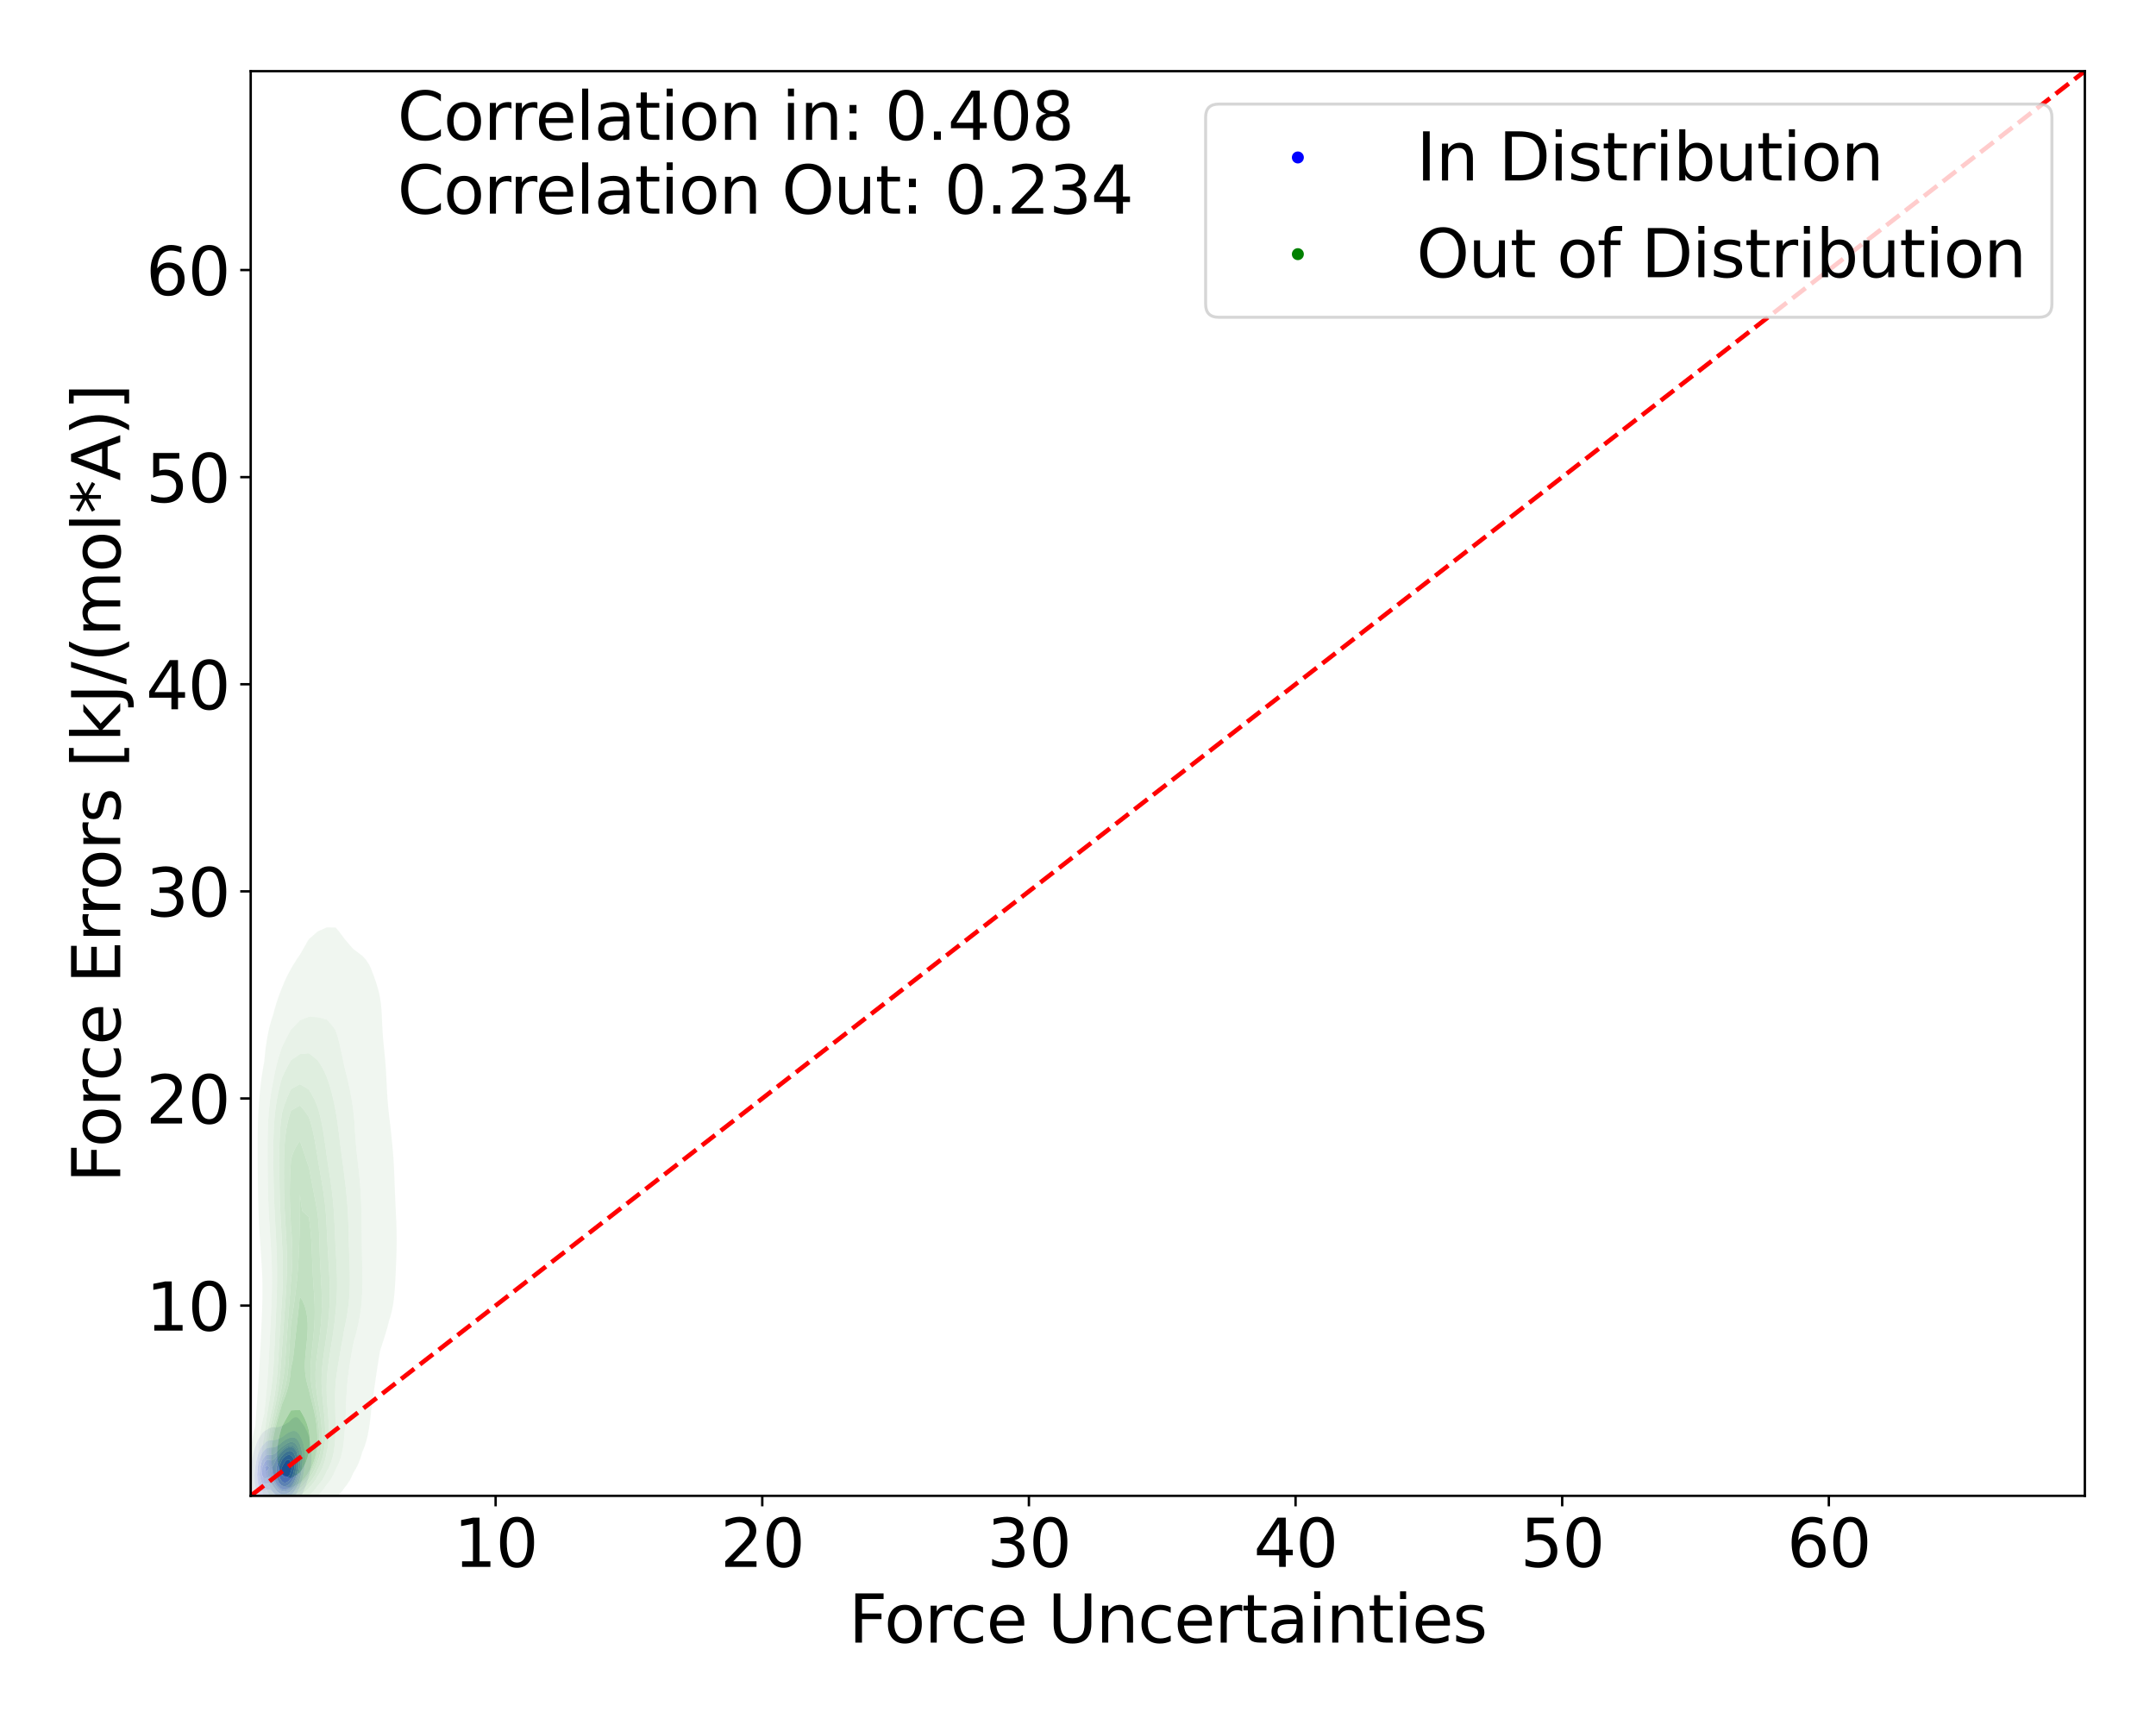 <?xml version="1.0" encoding="utf-8" standalone="no"?>
<!DOCTYPE svg PUBLIC "-//W3C//DTD SVG 1.1//EN"
  "http://www.w3.org/Graphics/SVG/1.1/DTD/svg11.dtd">
<svg xmlns:xlink="http://www.w3.org/1999/xlink" width="720pt" height="576pt" viewBox="0 0 720 576" xmlns="http://www.w3.org/2000/svg" version="1.1">
 <defs>
  <style type="text/css">*{stroke-linejoin: round; stroke-linecap: butt}</style>
 </defs>
 <g id="figure_1">
  <g id="patch_1">
   <path d="M 0 576 
L 720 576 
L 720 0 
L 0 0 
z
" style="fill: #ffffff"/>
  </g>
  <g id="axes_1">
   <g id="patch_2">
    <path d="M 83.72 499.48 
L 696.24 499.48 
L 696.24 23.76 
L 83.72 23.76 
z
" style="fill: #ffffff"/>
   </g>
   <g id="QuadContourSet_1">
    <path d="M 85.658 502.949 
L 86.049 503.341 
L 86.44 503.588 
L 86.831 503.728 
L 87.222 503.783 
L 87.613 503.775 
L 88.004 503.723 
L 88.395 503.653 
L 88.786 503.597 
L 89.177 503.59 
L 89.568 503.659 
L 89.959 503.811 
L 90.35 504.024 
L 90.741 504.26 
L 91.132 504.486 
L 91.523 504.68 
L 91.914 504.835 
L 92.305 504.952 
L 92.696 505.036 
L 93.087 505.091 
L 93.478 505.125 
L 93.869 505.139 
L 94.26 505.136 
L 94.651 505.117 
L 95.042 505.079 
L 95.433 505.022 
L 95.824 504.941 
L 96.215 504.831 
L 96.606 504.684 
L 96.997 504.49 
L 97.388 504.234 
L 97.779 503.896 
L 98.17 503.447 
L 98.561 502.846 
L 98.665 502.659 
L 98.952 502.391 
L 99.343 501.931 
L 99.734 501.319 
L 100.125 500.497 
L 100.281 500.122 
L 100.516 499.754 
L 100.907 499.024 
L 101.298 498.079 
L 101.483 497.585 
L 101.689 497.141 
L 102.08 496.204 
L 102.471 495.048 
L 102.471 495.048 
L 102.862 493.916 
L 103.253 492.533 
L 103.259 492.511 
L 103.644 490.711 
L 103.793 489.974 
L 104.035 487.439 
L 104.035 487.437 
L 104.035 487.41 
L 104.019 484.9 
L 103.756 482.363 
L 103.644 481.781 
L 103.253 480.009 
L 103.207 479.826 
L 102.862 478.751 
L 102.471 477.833 
L 102.173 477.289 
L 102.08 477.102 
L 101.689 476.35 
L 101.298 475.709 
L 100.907 475.167 
L 100.544 474.752 
L 100.516 474.7 
L 100.125 474.073 
L 99.734 473.627 
L 99.343 473.354 
L 98.952 473.235 
L 98.561 473.247 
L 98.17 473.374 
L 97.779 473.6 
L 97.388 473.916 
L 96.997 474.315 
L 96.634 474.752 
L 96.606 474.768 
L 96.215 474.996 
L 95.824 475.227 
L 95.433 475.457 
L 95.042 475.679 
L 94.651 475.89 
L 94.26 476.083 
L 93.869 476.254 
L 93.478 476.396 
L 93.087 476.499 
L 92.696 476.559 
L 92.305 476.58 
L 91.914 476.574 
L 91.523 476.564 
L 91.132 476.574 
L 90.741 476.626 
L 90.35 476.733 
L 89.959 476.906 
L 89.568 477.152 
L 89.4 477.289 
L 89.177 477.381 
L 88.786 477.579 
L 88.395 477.826 
L 88.004 478.138 
L 87.613 478.541 
L 87.222 479.071 
L 86.831 479.789 
L 86.813 479.826 
L 86.44 480.31 
L 86.049 481.008 
L 85.658 482.005 
L 85.54 482.363 
L 85.267 483.018 
L 84.876 484.298 
L 84.724 484.9 
L 84.485 485.857 
L 84.167 487.437 
L 84.094 487.917 
L 83.79 489.974 
L 83.703 491.11 
L 83.578 492.511 
L 83.54 495.048 
L 83.703 497.29 
L 83.724 497.585 
L 84.094 499.669 
L 84.203 500.122 
L 84.485 501.043 
L 84.876 501.922 
L 85.267 502.478 
L 85.451 502.659 
z
M 90.678 500.122 
L 90.35 499.919 
L 89.959 499.758 
L 89.568 499.69 
L 89.177 499.7 
L 88.786 499.758 
L 88.395 499.828 
L 88.004 499.878 
L 87.613 499.881 
L 87.222 499.811 
L 86.831 499.636 
L 86.44 499.316 
L 86.049 498.788 
L 85.658 497.955 
L 85.528 497.585 
L 85.267 496.41 
L 85.046 495.048 
L 84.981 492.511 
L 85.188 489.974 
L 85.267 489.513 
L 85.658 487.437 
L 85.658 487.437 
L 86.049 486.001 
L 86.44 484.942 
L 86.457 484.9 
L 86.831 483.984 
L 87.222 483.271 
L 87.613 482.733 
L 87.96 482.363 
L 88.004 482.3 
L 88.395 481.841 
L 88.786 481.5 
L 89.177 481.251 
L 89.568 481.076 
L 89.959 480.962 
L 90.35 480.898 
L 90.741 480.868 
L 91.132 480.855 
L 91.523 480.833 
L 91.914 480.781 
L 92.305 480.688 
L 92.696 480.553 
L 93.087 480.389 
L 93.478 480.208 
L 93.869 480.022 
L 94.26 479.837 
L 94.283 479.826 
L 94.651 479.528 
L 95.042 479.225 
L 95.433 478.942 
L 95.824 478.679 
L 96.215 478.44 
L 96.606 478.228 
L 96.997 478.05 
L 97.388 477.914 
L 97.779 477.829 
L 98.17 477.809 
L 98.561 477.868 
L 98.952 478.026 
L 99.343 478.302 
L 99.734 478.72 
L 100.125 479.307 
L 100.394 479.826 
L 100.516 480.039 
L 100.907 480.89 
L 101.298 482.078 
L 101.379 482.363 
L 101.689 484.058 
L 101.821 484.9 
L 101.922 487.437 
L 101.737 489.974 
L 101.689 490.249 
L 101.298 492.494 
L 101.295 492.511 
L 100.907 494.057 
L 100.608 495.048 
L 100.516 495.336 
L 100.125 496.462 
L 99.734 497.329 
L 99.602 497.585 
L 99.343 498.196 
L 98.952 498.944 
L 98.561 499.516 
L 98.17 499.959 
L 97.996 500.122 
L 97.779 500.437 
L 97.388 500.892 
L 96.997 501.24 
L 96.606 501.505 
L 96.215 501.706 
L 95.824 501.855 
L 95.433 501.963 
L 95.042 502.035 
L 94.651 502.073 
L 94.26 502.081 
L 93.869 502.056 
L 93.478 501.998 
L 93.087 501.899 
L 92.696 501.753 
L 92.305 501.551 
L 91.914 501.284 
L 91.523 500.954 
L 91.132 500.573 
L 90.741 500.177 
z
" clip-path="url(#pcb28fee5c7)" style="fill: #e3e3f3"/>
    <path d="M 90.741 500.177 
L 91.132 500.573 
L 91.523 500.954 
L 91.914 501.284 
L 92.305 501.551 
L 92.696 501.753 
L 93.087 501.899 
L 93.478 501.998 
L 93.869 502.056 
L 94.26 502.081 
L 94.651 502.073 
L 95.042 502.035 
L 95.433 501.963 
L 95.824 501.855 
L 96.215 501.706 
L 96.606 501.505 
L 96.997 501.24 
L 97.388 500.892 
L 97.779 500.437 
L 97.996 500.122 
L 98.17 499.959 
L 98.561 499.516 
L 98.952 498.944 
L 99.343 498.196 
L 99.602 497.585 
L 99.734 497.329 
L 100.125 496.462 
L 100.516 495.336 
L 100.608 495.048 
L 100.907 494.057 
L 101.295 492.511 
L 101.298 492.494 
L 101.689 490.249 
L 101.737 489.974 
L 101.922 487.437 
L 101.821 484.9 
L 101.689 484.058 
L 101.379 482.363 
L 101.298 482.078 
L 100.907 480.89 
L 100.516 480.039 
L 100.394 479.826 
L 100.125 479.307 
L 99.734 478.72 
L 99.343 478.302 
L 98.952 478.026 
L 98.561 477.868 
L 98.17 477.809 
L 97.779 477.829 
L 97.388 477.914 
L 96.997 478.05 
L 96.606 478.228 
L 96.215 478.44 
L 95.824 478.679 
L 95.433 478.942 
L 95.042 479.225 
L 94.651 479.528 
L 94.283 479.826 
L 94.26 479.837 
L 93.869 480.022 
L 93.478 480.208 
L 93.087 480.389 
L 92.696 480.553 
L 92.305 480.688 
L 91.914 480.781 
L 91.523 480.833 
L 91.132 480.855 
L 90.741 480.868 
L 90.35 480.898 
L 89.959 480.962 
L 89.568 481.076 
L 89.177 481.251 
L 88.786 481.5 
L 88.395 481.841 
L 88.004 482.3 
L 87.96 482.363 
L 87.613 482.733 
L 87.222 483.271 
L 86.831 483.984 
L 86.457 484.9 
L 86.44 484.942 
L 86.049 486.001 
L 85.658 487.437 
L 85.658 487.437 
L 85.267 489.513 
L 85.188 489.974 
L 84.981 492.511 
L 85.046 495.048 
L 85.267 496.41 
L 85.528 497.585 
L 85.658 497.955 
L 86.049 498.788 
L 86.44 499.316 
L 86.831 499.636 
L 87.222 499.811 
L 87.613 499.881 
L 88.004 499.878 
L 88.395 499.828 
L 88.786 499.758 
L 89.177 499.7 
L 89.568 499.69 
L 89.959 499.758 
L 90.35 499.919 
L 90.678 500.122 
z
M 93.478 500.122 
L 93.478 500.122 
L 93.087 499.988 
L 92.696 499.791 
L 92.305 499.523 
L 91.914 499.178 
L 91.523 498.767 
L 91.132 498.326 
L 90.741 497.914 
L 90.35 497.598 
L 90.32 497.585 
L 89.959 497.447 
L 89.568 497.422 
L 89.177 497.482 
L 88.786 497.577 
L 88.748 497.585 
L 88.395 497.674 
L 88.004 497.711 
L 87.613 497.646 
L 87.494 497.585 
L 87.222 497.442 
L 86.831 497.031 
L 86.44 496.304 
L 86.049 495.092 
L 86.038 495.048 
L 85.831 492.511 
L 86.031 489.974 
L 86.049 489.883 
L 86.44 488.059 
L 86.596 487.437 
L 86.831 486.748 
L 87.222 485.83 
L 87.613 485.123 
L 87.765 484.9 
L 88.004 484.54 
L 88.395 484.093 
L 88.786 483.771 
L 89.177 483.551 
L 89.568 483.414 
L 89.959 483.345 
L 90.35 483.324 
L 90.741 483.324 
L 91.132 483.311 
L 91.523 483.252 
L 91.914 483.131 
L 92.305 482.95 
L 92.696 482.727 
L 93.087 482.482 
L 93.266 482.363 
L 93.478 482.179 
L 93.869 481.835 
L 94.26 481.513 
L 94.651 481.219 
L 95.042 480.953 
L 95.433 480.713 
L 95.824 480.5 
L 96.215 480.313 
L 96.606 480.157 
L 96.997 480.036 
L 97.388 479.96 
L 97.779 479.941 
L 98.17 479.993 
L 98.561 480.136 
L 98.952 480.393 
L 99.343 480.794 
L 99.734 481.379 
L 100.125 482.204 
L 100.188 482.363 
L 100.516 483.416 
L 100.848 484.9 
L 100.907 485.655 
L 101.038 487.437 
L 100.907 489.699 
L 100.893 489.974 
L 100.516 492.236 
L 100.469 492.511 
L 100.125 493.821 
L 99.734 495.036 
L 99.73 495.048 
L 99.343 496.086 
L 98.952 496.9 
L 98.561 497.542 
L 98.531 497.585 
L 98.17 498.215 
L 97.779 498.744 
L 97.388 499.154 
L 96.997 499.472 
L 96.606 499.72 
L 96.215 499.91 
L 95.824 500.052 
L 95.557 500.122 
L 95.433 500.173 
L 95.042 500.274 
L 94.651 500.319 
L 94.26 500.311 
L 93.869 500.247 
z
" clip-path="url(#pcb28fee5c7)" style="fill: #cacaf5"/>
    <path d="M 93.869 500.247 
L 94.26 500.311 
L 94.651 500.319 
L 95.042 500.274 
L 95.433 500.173 
L 95.557 500.122 
L 95.824 500.052 
L 96.215 499.91 
L 96.606 499.72 
L 96.997 499.472 
L 97.388 499.154 
L 97.779 498.744 
L 98.17 498.215 
L 98.531 497.585 
L 98.561 497.542 
L 98.952 496.9 
L 99.343 496.086 
L 99.73 495.048 
L 99.734 495.036 
L 100.125 493.821 
L 100.469 492.511 
L 100.516 492.236 
L 100.893 489.974 
L 100.907 489.699 
L 101.038 487.437 
L 100.907 485.655 
L 100.848 484.9 
L 100.516 483.416 
L 100.188 482.363 
L 100.125 482.204 
L 99.734 481.379 
L 99.343 480.794 
L 98.952 480.393 
L 98.561 480.136 
L 98.17 479.993 
L 97.779 479.941 
L 97.388 479.96 
L 96.997 480.036 
L 96.606 480.157 
L 96.215 480.313 
L 95.824 480.5 
L 95.433 480.713 
L 95.042 480.953 
L 94.651 481.219 
L 94.26 481.513 
L 93.869 481.835 
L 93.478 482.179 
L 93.266 482.363 
L 93.087 482.482 
L 92.696 482.727 
L 92.305 482.95 
L 91.914 483.131 
L 91.523 483.252 
L 91.132 483.311 
L 90.741 483.324 
L 90.35 483.324 
L 89.959 483.345 
L 89.568 483.414 
L 89.177 483.551 
L 88.786 483.771 
L 88.395 484.093 
L 88.004 484.54 
L 87.765 484.9 
L 87.613 485.123 
L 87.222 485.83 
L 86.831 486.748 
L 86.596 487.437 
L 86.44 488.059 
L 86.049 489.883 
L 86.031 489.974 
L 85.831 492.511 
L 86.038 495.048 
L 86.049 495.092 
L 86.44 496.304 
L 86.831 497.031 
L 87.222 497.442 
L 87.494 497.585 
L 87.613 497.646 
L 88.004 497.711 
L 88.395 497.674 
L 88.748 497.585 
L 88.786 497.577 
L 89.177 497.482 
L 89.568 497.422 
L 89.959 497.447 
L 90.32 497.585 
L 90.35 497.598 
L 90.741 497.914 
L 91.132 498.326 
L 91.523 498.767 
L 91.914 499.178 
L 92.305 499.523 
L 92.696 499.791 
L 93.087 499.988 
L 93.478 500.122 
L 93.478 500.122 
z
M 92.182 497.585 
L 91.914 497.222 
L 91.523 496.642 
L 91.132 496.076 
L 90.741 495.618 
L 90.35 495.334 
L 89.959 495.236 
L 89.568 495.279 
L 89.177 495.395 
L 88.786 495.517 
L 88.395 495.584 
L 88.004 495.543 
L 87.613 495.337 
L 87.348 495.048 
L 87.222 494.787 
L 86.831 493.289 
L 86.703 492.511 
L 86.831 490.614 
L 86.874 489.974 
L 87.222 488.69 
L 87.613 487.503 
L 87.639 487.437 
L 88.004 486.812 
L 88.395 486.324 
L 88.786 485.986 
L 89.177 485.776 
L 89.568 485.678 
L 89.959 485.666 
L 90.35 485.7 
L 90.741 485.722 
L 91.132 485.671 
L 91.523 485.516 
L 91.914 485.259 
L 92.305 484.933 
L 92.337 484.9 
L 92.696 484.544 
L 93.087 484.139 
L 93.478 483.748 
L 93.869 483.387 
L 94.26 483.062 
L 94.651 482.771 
L 95.042 482.511 
L 95.29 482.363 
L 95.433 482.251 
L 95.824 481.985 
L 96.215 481.77 
L 96.606 481.609 
L 96.997 481.508 
L 97.388 481.477 
L 97.779 481.531 
L 98.17 481.688 
L 98.561 481.973 
L 98.906 482.363 
L 98.952 482.415 
L 99.343 483.036 
L 99.734 483.959 
L 100.021 484.9 
L 100.125 485.637 
L 100.332 487.437 
L 100.234 489.974 
L 100.125 490.624 
L 99.796 492.511 
L 99.734 492.736 
L 99.343 494.032 
L 98.967 495.048 
L 98.952 495.085 
L 98.561 495.946 
L 98.17 496.622 
L 97.779 497.158 
L 97.388 497.585 
L 97.388 497.585 
L 96.997 498.016 
L 96.606 498.347 
L 96.215 498.597 
L 95.824 498.779 
L 95.433 498.903 
L 95.042 498.972 
L 94.651 498.99 
L 94.26 498.956 
L 93.869 498.865 
L 93.478 498.71 
L 93.087 498.479 
L 92.696 498.159 
L 92.305 497.739 
z
" clip-path="url(#pcb28fee5c7)" style="fill: #aeaef6"/>
    <path d="M 92.305 497.739 
L 92.696 498.159 
L 93.087 498.479 
L 93.478 498.71 
L 93.869 498.865 
L 94.26 498.956 
L 94.651 498.99 
L 95.042 498.972 
L 95.433 498.903 
L 95.824 498.779 
L 96.215 498.597 
L 96.606 498.347 
L 96.997 498.016 
L 97.388 497.585 
L 97.388 497.585 
L 97.779 497.158 
L 98.17 496.622 
L 98.561 495.946 
L 98.952 495.085 
L 98.967 495.048 
L 99.343 494.032 
L 99.734 492.736 
L 99.796 492.511 
L 100.125 490.624 
L 100.234 489.974 
L 100.332 487.437 
L 100.125 485.637 
L 100.021 484.9 
L 99.734 483.959 
L 99.343 483.036 
L 98.952 482.415 
L 98.906 482.363 
L 98.561 481.973 
L 98.17 481.688 
L 97.779 481.531 
L 97.388 481.477 
L 96.997 481.508 
L 96.606 481.609 
L 96.215 481.77 
L 95.824 481.985 
L 95.433 482.251 
L 95.29 482.363 
L 95.042 482.511 
L 94.651 482.771 
L 94.26 483.062 
L 93.869 483.387 
L 93.478 483.748 
L 93.087 484.139 
L 92.696 484.544 
L 92.337 484.9 
L 92.305 484.933 
L 91.914 485.259 
L 91.523 485.516 
L 91.132 485.671 
L 90.741 485.722 
L 90.35 485.7 
L 89.959 485.666 
L 89.568 485.678 
L 89.177 485.776 
L 88.786 485.986 
L 88.395 486.324 
L 88.004 486.812 
L 87.639 487.437 
L 87.613 487.503 
L 87.222 488.69 
L 86.874 489.974 
L 86.831 490.614 
L 86.703 492.511 
L 86.831 493.289 
L 87.222 494.787 
L 87.348 495.048 
L 87.613 495.337 
L 88.004 495.543 
L 88.395 495.584 
L 88.786 495.517 
L 89.177 495.395 
L 89.568 495.279 
L 89.959 495.236 
L 90.35 495.334 
L 90.741 495.618 
L 91.132 496.076 
L 91.523 496.642 
L 91.914 497.222 
L 92.182 497.585 
z
M 93.352 497.585 
L 93.087 497.385 
L 92.696 496.979 
L 92.305 496.447 
L 91.914 495.805 
L 91.523 495.11 
L 91.484 495.048 
L 91.132 494.189 
L 90.741 493.56 
L 90.35 493.271 
L 89.959 493.244 
L 89.568 493.369 
L 89.177 493.544 
L 88.786 493.679 
L 88.395 493.684 
L 88.004 493.454 
L 87.613 492.836 
L 87.497 492.511 
L 87.59 489.974 
L 87.613 489.903 
L 88.004 488.942 
L 88.395 488.215 
L 88.786 487.703 
L 89.144 487.437 
L 89.177 487.423 
L 89.568 487.388 
L 89.912 487.437 
L 89.959 487.451 
L 90.35 487.61 
L 90.741 487.641 
L 91.132 487.437 
L 91.132 487.437 
L 91.523 487.168 
L 91.914 486.769 
L 92.305 486.294 
L 92.696 485.796 
L 93.087 485.311 
L 93.438 484.9 
L 93.478 484.853 
L 93.869 484.405 
L 94.26 484.009 
L 94.651 483.664 
L 95.042 483.366 
L 95.433 483.112 
L 95.824 482.899 
L 96.215 482.729 
L 96.606 482.607 
L 96.997 482.542 
L 97.388 482.549 
L 97.779 482.645 
L 98.17 482.858 
L 98.561 483.221 
L 98.952 483.784 
L 99.343 484.619 
L 99.446 484.9 
L 99.734 486.424 
L 99.88 487.437 
L 99.815 489.974 
L 99.734 490.447 
L 99.361 492.511 
L 99.343 492.575 
L 98.952 493.788 
L 98.561 494.777 
L 98.438 495.048 
L 98.17 495.574 
L 97.779 496.198 
L 97.388 496.692 
L 96.997 497.082 
L 96.606 497.39 
L 96.287 497.585 
L 96.215 497.637 
L 95.824 497.849 
L 95.433 497.988 
L 95.042 498.061 
L 94.651 498.069 
L 94.26 498.013 
L 93.869 497.885 
L 93.478 497.678 
z
" clip-path="url(#pcb28fee5c7)" style="fill: #9797f7"/>
    <path d="M 93.478 497.678 
L 93.869 497.885 
L 94.26 498.013 
L 94.651 498.069 
L 95.042 498.061 
L 95.433 497.988 
L 95.824 497.849 
L 96.215 497.637 
L 96.287 497.585 
L 96.606 497.39 
L 96.997 497.082 
L 97.388 496.692 
L 97.779 496.198 
L 98.17 495.574 
L 98.438 495.048 
L 98.561 494.777 
L 98.952 493.788 
L 99.343 492.575 
L 99.361 492.511 
L 99.734 490.447 
L 99.815 489.974 
L 99.88 487.437 
L 99.734 486.424 
L 99.446 484.9 
L 99.343 484.619 
L 98.952 483.784 
L 98.561 483.221 
L 98.17 482.858 
L 97.779 482.645 
L 97.388 482.549 
L 96.997 482.542 
L 96.606 482.607 
L 96.215 482.729 
L 95.824 482.899 
L 95.433 483.112 
L 95.042 483.366 
L 94.651 483.664 
L 94.26 484.009 
L 93.869 484.405 
L 93.478 484.853 
L 93.438 484.9 
L 93.087 485.311 
L 92.696 485.796 
L 92.305 486.294 
L 91.914 486.769 
L 91.523 487.168 
L 91.132 487.437 
L 91.132 487.437 
L 90.741 487.641 
L 90.35 487.61 
L 89.959 487.451 
L 89.912 487.437 
L 89.568 487.388 
L 89.177 487.423 
L 89.144 487.437 
L 88.786 487.703 
L 88.395 488.215 
L 88.004 488.942 
L 87.613 489.903 
L 87.59 489.974 
L 87.497 492.511 
L 87.613 492.836 
L 88.004 493.454 
L 88.395 493.684 
L 88.786 493.679 
L 89.177 493.544 
L 89.568 493.369 
L 89.959 493.244 
L 90.35 493.271 
L 90.741 493.56 
L 91.132 494.189 
L 91.484 495.048 
L 91.523 495.11 
L 91.914 495.805 
L 92.305 496.447 
L 92.696 496.979 
L 93.087 497.385 
L 93.352 497.585 
z
M 92.027 495.048 
L 91.914 494.682 
L 91.523 493.497 
L 91.132 492.556 
L 91.102 492.511 
L 90.741 489.974 
L 91.132 489.517 
L 91.523 488.814 
L 91.914 487.997 
L 92.161 487.437 
L 92.305 487.238 
L 92.696 486.646 
L 93.087 486.081 
L 93.478 485.563 
L 93.869 485.096 
L 94.047 484.9 
L 94.26 484.666 
L 94.651 484.284 
L 95.042 483.959 
L 95.433 483.688 
L 95.824 483.468 
L 96.215 483.301 
L 96.606 483.192 
L 96.997 483.15 
L 97.388 483.192 
L 97.779 483.336 
L 98.17 483.612 
L 98.561 484.06 
L 98.952 484.734 
L 99.026 484.9 
L 99.343 486.143 
L 99.576 487.437 
L 99.54 489.974 
L 99.343 491.08 
L 99.073 492.511 
L 98.952 492.89 
L 98.561 493.96 
L 98.17 494.839 
L 98.062 495.048 
L 97.779 495.533 
L 97.388 496.072 
L 96.997 496.496 
L 96.606 496.827 
L 96.215 497.08 
L 95.824 497.265 
L 95.433 497.387 
L 95.042 497.449 
L 94.651 497.448 
L 94.26 497.379 
L 93.869 497.234 
L 93.478 496.996 
L 93.087 496.647 
L 92.696 496.168 
L 92.305 495.552 
z
M 88.411 489.974 
L 88.786 489.62 
L 89.177 489.519 
L 89.568 489.654 
L 89.959 489.914 
L 90.095 489.974 
L 89.959 490.097 
L 89.568 490.663 
L 89.177 491.189 
L 88.786 491.358 
z
" clip-path="url(#pcb28fee5c7)" style="fill: #8585f8"/>
    <path d="M 92.305 495.552 
L 92.696 496.168 
L 93.087 496.647 
L 93.478 496.996 
L 93.869 497.234 
L 94.26 497.379 
L 94.651 497.448 
L 95.042 497.449 
L 95.433 497.387 
L 95.824 497.265 
L 96.215 497.08 
L 96.606 496.827 
L 96.997 496.496 
L 97.388 496.072 
L 97.779 495.533 
L 98.062 495.048 
L 98.17 494.839 
L 98.561 493.96 
L 98.952 492.89 
L 99.073 492.511 
L 99.343 491.08 
L 99.54 489.974 
L 99.576 487.437 
L 99.343 486.143 
L 99.026 484.9 
L 98.952 484.734 
L 98.561 484.06 
L 98.17 483.612 
L 97.779 483.336 
L 97.388 483.192 
L 96.997 483.15 
L 96.606 483.192 
L 96.215 483.301 
L 95.824 483.468 
L 95.433 483.688 
L 95.042 483.959 
L 94.651 484.284 
L 94.26 484.666 
L 94.047 484.9 
L 93.869 485.096 
L 93.478 485.563 
L 93.087 486.081 
L 92.696 486.646 
L 92.305 487.238 
L 92.161 487.437 
L 91.914 487.997 
L 91.523 488.814 
L 91.132 489.517 
L 90.741 489.974 
L 91.102 492.511 
L 91.132 492.556 
L 91.523 493.497 
L 91.914 494.682 
L 92.027 495.048 
z
M 93.087 495.048 
L 93.087 495.048 
L 92.696 493.994 
L 92.305 492.67 
L 92.259 492.511 
L 92.305 490.97 
L 92.333 489.974 
L 92.696 488.912 
L 93.087 487.877 
L 93.264 487.437 
L 93.478 487.092 
L 93.869 486.52 
L 94.26 486.027 
L 94.651 485.603 
L 95.042 485.242 
L 95.433 484.938 
L 95.494 484.9 
L 95.824 484.703 
L 96.215 484.541 
L 96.606 484.46 
L 96.997 484.468 
L 97.388 484.584 
L 97.779 484.832 
L 97.847 484.9 
L 98.17 485.351 
L 98.561 486.227 
L 98.911 487.437 
L 98.952 489.897 
L 98.953 489.974 
L 98.952 489.98 
L 98.561 491.956 
L 98.442 492.511 
L 98.17 493.197 
L 97.779 494.019 
L 97.388 494.695 
L 97.141 495.048 
L 96.997 495.226 
L 96.606 495.608 
L 96.215 495.894 
L 95.824 496.094 
L 95.433 496.214 
L 95.042 496.256 
L 94.651 496.218 
L 94.26 496.094 
L 93.869 495.87 
L 93.478 495.529 
z
M 88.786 491.358 
L 89.177 491.189 
L 89.568 490.663 
L 89.959 490.097 
L 90.095 489.974 
L 89.959 489.914 
L 89.568 489.654 
L 89.177 489.519 
L 88.786 489.62 
L 88.411 489.974 
z
" clip-path="url(#pcb28fee5c7)" style="fill: #6e6ef9"/>
    <path d="M 93.478 495.529 
L 93.869 495.87 
L 94.26 496.094 
L 94.651 496.218 
L 95.042 496.256 
L 95.433 496.214 
L 95.824 496.094 
L 96.215 495.894 
L 96.606 495.608 
L 96.997 495.226 
L 97.141 495.048 
L 97.388 494.695 
L 97.779 494.019 
L 98.17 493.197 
L 98.442 492.511 
L 98.561 491.956 
L 98.952 489.98 
L 98.953 489.974 
L 98.952 489.897 
L 98.911 487.437 
L 98.561 486.227 
L 98.17 485.351 
L 97.847 484.9 
L 97.779 484.832 
L 97.388 484.584 
L 96.997 484.468 
L 96.606 484.46 
L 96.215 484.541 
L 95.824 484.703 
L 95.494 484.9 
L 95.433 484.938 
L 95.042 485.242 
L 94.651 485.603 
L 94.26 486.027 
L 93.869 486.52 
L 93.478 487.092 
L 93.264 487.437 
L 93.087 487.877 
L 92.696 488.912 
L 92.333 489.974 
L 92.305 490.97 
L 92.259 492.511 
L 92.305 492.67 
L 92.696 493.994 
L 93.087 495.048 
L 93.087 495.048 
z
M 94.786 495.048 
L 94.651 495.012 
L 94.26 494.751 
L 93.869 494.287 
L 93.478 493.566 
L 93.087 492.534 
L 93.08 492.511 
L 93.087 492.272 
L 93.153 489.974 
L 93.478 489.084 
L 93.869 488.133 
L 94.188 487.437 
L 94.26 487.338 
L 94.651 486.868 
L 95.042 486.484 
L 95.433 486.179 
L 95.824 485.956 
L 96.215 485.821 
L 96.606 485.79 
L 96.997 485.887 
L 97.388 486.15 
L 97.779 486.633 
L 98.17 487.418 
L 98.177 487.437 
L 98.349 489.974 
L 98.17 490.816 
L 97.779 492.511 
L 97.779 492.511 
L 97.388 493.249 
L 96.997 493.843 
L 96.606 494.314 
L 96.215 494.675 
L 95.824 494.93 
L 95.512 495.048 
L 95.433 495.072 
L 95.042 495.096 
z
" clip-path="url(#pcb28fee5c7)" style="fill: #5050fb"/>
    <path d="M 95.042 495.096 
L 95.433 495.072 
L 95.512 495.048 
L 95.824 494.93 
L 96.215 494.675 
L 96.606 494.314 
L 96.997 493.843 
L 97.388 493.249 
L 97.779 492.511 
L 97.779 492.511 
L 98.17 490.816 
L 98.349 489.974 
L 98.177 487.437 
L 98.17 487.418 
L 97.779 486.633 
L 97.388 486.15 
L 96.997 485.887 
L 96.606 485.79 
L 96.215 485.821 
L 95.824 485.956 
L 95.433 486.179 
L 95.042 486.484 
L 94.651 486.868 
L 94.26 487.338 
L 94.188 487.437 
L 93.869 488.133 
L 93.478 489.084 
L 93.153 489.974 
L 93.087 492.272 
L 93.08 492.511 
L 93.087 492.534 
L 93.478 493.566 
L 93.869 494.287 
L 94.26 494.751 
L 94.651 495.012 
L 94.786 495.048 
z
M 94.207 492.511 
L 94.138 489.974 
L 94.26 489.703 
L 94.651 488.958 
L 95.042 488.336 
L 95.433 487.837 
L 95.824 487.482 
L 95.939 487.437 
L 96.215 487.381 
L 96.606 487.437 
L 96.606 487.437 
L 96.997 488.013 
L 97.388 489.374 
L 97.49 489.974 
L 97.388 490.366 
L 96.997 491.688 
L 96.724 492.511 
L 96.606 492.659 
L 96.215 493.013 
L 95.824 493.235 
L 95.433 493.322 
L 95.042 493.262 
L 94.651 493.031 
L 94.26 492.597 
z
" clip-path="url(#pcb28fee5c7)" style="fill: #2f2ffd"/>
    <path d="M 94.26 492.597 
L 94.651 493.031 
L 95.042 493.262 
L 95.433 493.322 
L 95.824 493.235 
L 96.215 493.013 
L 96.606 492.659 
L 96.724 492.511 
L 96.997 491.688 
L 97.388 490.366 
L 97.49 489.974 
L 97.388 489.374 
L 96.997 488.013 
L 96.606 487.437 
L 96.606 487.437 
L 96.215 487.381 
L 95.939 487.437 
L 95.824 487.482 
L 95.433 487.837 
L 95.042 488.336 
L 94.651 488.958 
L 94.26 489.703 
L 94.138 489.974 
L 94.207 492.511 
z
" clip-path="url(#pcb28fee5c7)" style="fill: #0e0efe"/>
   </g>
   <g id="QuadContourSet_2">
    <path d="M 91.22 509.094 
L 94.198 510.113 
L 97.176 510.002 
L 99.729 509.089 
L 100.154 508.966 
L 103.132 507.439 
L 103.487 507.22 
L 106.11 505.449 
L 106.243 505.351 
L 108.593 503.482 
L 109.088 502.986 
L 110.755 501.613 
L 112.066 500.141 
L 112.509 499.744 
L 114.29 497.875 
L 115.044 496.783 
L 115.68 496.006 
L 116.926 494.137 
L 117.813 492.268 
L 118.021 491.743 
L 118.859 490.399 
L 119.763 488.53 
L 120.454 486.661 
L 120.999 484.816 
L 121.011 484.792 
L 121.778 482.923 
L 122.36 481.054 
L 122.813 479.185 
L 123.17 477.316 
L 123.457 475.447 
L 123.689 473.578 
L 123.883 471.709 
L 123.977 470.669 
L 124.107 469.84 
L 124.381 467.971 
L 124.647 466.102 
L 124.912 464.233 
L 125.179 462.364 
L 125.446 460.495 
L 125.717 458.626 
L 125.993 456.757 
L 126.281 454.888 
L 126.586 453.019 
L 126.911 451.15 
L 126.955 450.917 
L 127.494 449.281 
L 128.102 447.412 
L 128.686 445.543 
L 129.236 443.673 
L 129.736 441.804 
L 129.933 440.978 
L 130.287 439.935 
L 130.795 438.066 
L 131.179 436.197 
L 131.464 434.328 
L 131.675 432.459 
L 131.831 430.59 
L 131.952 428.721 
L 132.054 426.852 
L 132.145 424.983 
L 132.23 423.114 
L 132.309 421.245 
L 132.376 419.376 
L 132.428 417.507 
L 132.459 415.638 
L 132.466 413.769 
L 132.448 411.9 
L 132.406 410.031 
L 132.344 408.162 
L 132.267 406.293 
L 132.181 404.424 
L 132.091 402.555 
L 132.003 400.686 
L 131.921 398.817 
L 131.847 396.948 
L 131.779 395.079 
L 131.712 393.21 
L 131.638 391.341 
L 131.55 389.472 
L 131.441 387.603 
L 131.308 385.734 
L 131.152 383.865 
L 130.98 381.996 
L 130.796 380.127 
L 130.605 378.258 
L 130.403 376.389 
L 130.185 374.52 
L 129.947 372.651 
L 129.933 372.548 
L 129.749 370.782 
L 129.567 368.913 
L 129.412 367.044 
L 129.287 365.175 
L 129.187 363.306 
L 129.099 361.437 
L 129.011 359.568 
L 128.908 357.699 
L 128.782 355.83 
L 128.629 353.961 
L 128.452 352.092 
L 128.263 350.223 
L 128.077 348.354 
L 127.91 346.485 
L 127.772 344.616 
L 127.666 342.746 
L 127.583 340.877 
L 127.502 339.008 
L 127.394 337.139 
L 127.223 335.27 
L 126.955 333.401 
L 126.955 333.401 
L 126.586 331.532 
L 126.091 329.663 
L 125.5 327.794 
L 124.849 325.925 
L 124.151 324.056 
L 123.977 323.621 
L 123.341 322.187 
L 122.104 320.318 
L 120.999 319.157 
L 120.075 318.449 
L 118.021 316.932 
L 117.705 316.58 
L 116.084 314.711 
L 115.044 313.499 
L 114.573 312.842 
L 113.173 310.973 
L 112.066 309.705 
L 109.088 309.671 
L 106.19 310.973 
L 106.11 311.007 
L 104.021 312.842 
L 103.132 313.608 
L 102.485 314.711 
L 101.412 316.58 
L 100.351 318.449 
L 100.154 318.772 
L 99.097 320.318 
L 97.935 322.187 
L 97.176 323.478 
L 96.862 324.056 
L 95.876 325.925 
L 95.007 327.794 
L 94.234 329.663 
L 94.198 329.749 
L 93.484 331.532 
L 92.812 333.401 
L 92.208 335.27 
L 91.666 337.139 
L 91.22 338.835 
L 91.161 339.008 
L 90.549 340.877 
L 90.036 342.746 
L 89.607 344.616 
L 89.248 346.485 
L 88.946 348.354 
L 88.692 350.223 
L 88.476 352.092 
L 88.292 353.961 
L 88.243 354.504 
L 87.994 355.83 
L 87.678 357.699 
L 87.398 359.568 
L 87.149 361.437 
L 86.929 363.306 
L 86.737 365.175 
L 86.572 367.044 
L 86.433 368.913 
L 86.32 370.782 
L 86.23 372.651 
L 86.162 374.52 
L 86.113 376.389 
L 86.08 378.258 
L 86.06 380.127 
L 86.051 381.996 
L 86.051 383.865 
L 86.057 385.734 
L 86.068 387.603 
L 86.083 389.472 
L 86.1 391.341 
L 86.119 393.21 
L 86.14 395.079 
L 86.164 396.948 
L 86.192 398.817 
L 86.228 400.686 
L 86.272 402.555 
L 86.329 404.424 
L 86.398 406.293 
L 86.483 408.162 
L 86.581 410.031 
L 86.691 411.9 
L 86.811 413.769 
L 86.938 415.638 
L 87.067 417.507 
L 87.195 419.376 
L 87.316 421.245 
L 87.426 423.114 
L 87.52 424.983 
L 87.591 426.852 
L 87.637 428.721 
L 87.654 430.59 
L 87.644 432.459 
L 87.611 434.328 
L 87.561 436.197 
L 87.499 438.066 
L 87.428 439.935 
L 87.351 441.804 
L 87.27 443.673 
L 87.183 445.543 
L 87.091 447.412 
L 86.995 449.281 
L 86.896 451.15 
L 86.796 453.019 
L 86.694 454.888 
L 86.59 456.757 
L 86.483 458.626 
L 86.37 460.495 
L 86.249 462.364 
L 86.121 464.233 
L 85.985 466.102 
L 85.844 467.971 
L 85.702 469.84 
L 85.562 471.709 
L 85.429 473.578 
L 85.305 475.447 
L 85.265 476.074 
L 84.941 477.316 
L 84.52 479.185 
L 84.187 481.054 
L 83.935 482.923 
L 83.753 484.792 
L 83.636 486.661 
L 83.579 488.53 
L 83.583 490.399 
L 83.654 492.268 
L 83.808 494.137 
L 84.071 496.006 
L 84.487 497.875 
L 85.136 499.744 
L 85.265 500.043 
L 85.567 501.613 
L 86.146 503.482 
L 87.138 505.351 
L 88.243 506.716 
L 88.725 507.22 
L 91.213 509.089 
z
M 91.099 503.482 
L 89.368 501.613 
L 88.358 499.744 
L 88.243 499.46 
L 87.491 497.875 
L 86.903 496.006 
L 86.531 494.137 
L 86.304 492.268 
L 86.181 490.399 
L 86.136 488.53 
L 86.156 486.661 
L 86.232 484.792 
L 86.362 482.923 
L 86.546 481.054 
L 86.787 479.185 
L 87.085 477.316 
L 87.442 475.447 
L 87.855 473.578 
L 88.243 471.979 
L 88.272 471.709 
L 88.467 469.84 
L 88.661 467.971 
L 88.848 466.102 
L 89.023 464.233 
L 89.184 462.364 
L 89.329 460.495 
L 89.459 458.626 
L 89.577 456.757 
L 89.685 454.888 
L 89.788 453.019 
L 89.888 451.15 
L 89.986 449.281 
L 90.082 447.412 
L 90.178 445.543 
L 90.271 443.673 
L 90.363 441.804 
L 90.451 439.935 
L 90.535 438.066 
L 90.614 436.197 
L 90.685 434.328 
L 90.745 432.459 
L 90.79 430.59 
L 90.817 428.721 
L 90.822 426.852 
L 90.804 424.983 
L 90.763 423.114 
L 90.701 421.245 
L 90.621 419.376 
L 90.526 417.507 
L 90.42 415.638 
L 90.304 413.769 
L 90.183 411.9 
L 90.062 410.031 
L 89.943 408.162 
L 89.833 406.293 
L 89.734 404.424 
L 89.649 402.555 
L 89.578 400.686 
L 89.522 398.817 
L 89.478 396.948 
L 89.443 395.079 
L 89.416 393.21 
L 89.394 391.341 
L 89.377 389.472 
L 89.363 387.603 
L 89.353 385.734 
L 89.35 383.865 
L 89.357 381.996 
L 89.376 380.127 
L 89.411 378.258 
L 89.468 376.389 
L 89.55 374.52 
L 89.662 372.651 
L 89.808 370.782 
L 89.991 368.913 
L 90.215 367.044 
L 90.483 365.175 
L 90.797 363.306 
L 91.163 361.437 
L 91.22 361.161 
L 91.511 359.568 
L 91.888 357.699 
L 92.313 355.83 
L 92.795 353.961 
L 93.341 352.092 
L 93.964 350.223 
L 94.198 349.565 
L 94.787 348.354 
L 95.729 346.485 
L 96.727 344.616 
L 97.176 343.792 
L 98.231 342.746 
L 99.977 340.877 
L 100.154 340.676 
L 103.132 339.506 
L 106.11 339.646 
L 109.088 340.445 
L 109.543 340.877 
L 111.179 342.746 
L 112.066 344.09 
L 112.259 344.616 
L 112.845 346.485 
L 113.334 348.354 
L 113.765 350.223 
L 114.167 352.092 
L 114.556 353.961 
L 114.934 355.83 
L 115.044 356.377 
L 115.389 357.699 
L 115.855 359.568 
L 116.29 361.437 
L 116.696 363.306 
L 117.074 365.175 
L 117.418 367.044 
L 117.721 368.913 
L 117.974 370.782 
L 118.021 371.217 
L 118.179 372.651 
L 118.335 374.52 
L 118.459 376.389 
L 118.573 378.258 
L 118.695 380.127 
L 118.841 381.996 
L 119.016 383.865 
L 119.218 385.734 
L 119.435 387.603 
L 119.653 389.472 
L 119.86 391.341 
L 120.047 393.21 
L 120.211 395.079 
L 120.351 396.948 
L 120.467 398.817 
L 120.561 400.686 
L 120.635 402.555 
L 120.69 404.424 
L 120.731 406.293 
L 120.76 408.162 
L 120.781 410.031 
L 120.8 411.9 
L 120.819 413.769 
L 120.84 415.638 
L 120.866 417.507 
L 120.897 419.376 
L 120.932 421.245 
L 120.968 423.114 
L 120.999 424.983 
L 120.999 424.983 
L 121.033 426.852 
L 121.032 428.721 
L 120.999 429.911 
L 120.988 430.59 
L 120.914 432.459 
L 120.791 434.328 
L 120.611 436.197 
L 120.372 438.066 
L 120.073 439.935 
L 119.713 441.804 
L 119.296 443.673 
L 118.828 445.543 
L 118.319 447.412 
L 118.021 448.478 
L 117.873 449.281 
L 117.539 451.15 
L 117.215 453.019 
L 116.906 454.888 
L 116.619 456.757 
L 116.361 458.626 
L 116.138 460.495 
L 115.954 462.364 
L 115.807 464.233 
L 115.694 466.102 
L 115.608 467.971 
L 115.539 469.84 
L 115.474 471.709 
L 115.401 473.578 
L 115.305 475.447 
L 115.17 477.316 
L 115.044 478.513 
L 115.003 479.185 
L 114.841 481.054 
L 114.609 482.923 
L 114.28 484.792 
L 113.817 486.661 
L 113.163 488.53 
L 112.238 490.399 
L 112.066 490.681 
L 111.432 492.268 
L 110.383 494.137 
L 109.088 495.759 
L 108.942 496.006 
L 107.61 497.875 
L 106.11 499.364 
L 105.767 499.744 
L 103.679 501.613 
L 103.132 502.028 
L 100.992 503.482 
L 100.154 503.996 
L 97.176 505.068 
L 94.198 505.04 
L 91.22 503.595 
z
" clip-path="url(#pcb28fee5c7)" style="fill: #e2efe2; fill-opacity: 0.5"/>
    <path d="M 91.22 503.595 
L 94.198 505.04 
L 97.176 505.068 
L 100.154 503.996 
L 100.992 503.482 
L 103.132 502.028 
L 103.679 501.613 
L 105.767 499.744 
L 106.11 499.364 
L 107.61 497.875 
L 108.942 496.006 
L 109.088 495.759 
L 110.383 494.137 
L 111.432 492.268 
L 112.066 490.681 
L 112.238 490.399 
L 113.163 488.53 
L 113.817 486.661 
L 114.28 484.792 
L 114.609 482.923 
L 114.841 481.054 
L 115.003 479.185 
L 115.044 478.513 
L 115.17 477.316 
L 115.305 475.447 
L 115.401 473.578 
L 115.474 471.709 
L 115.539 469.84 
L 115.608 467.971 
L 115.694 466.102 
L 115.807 464.233 
L 115.954 462.364 
L 116.138 460.495 
L 116.361 458.626 
L 116.619 456.757 
L 116.906 454.888 
L 117.215 453.019 
L 117.539 451.15 
L 117.873 449.281 
L 118.021 448.478 
L 118.319 447.412 
L 118.828 445.543 
L 119.296 443.673 
L 119.713 441.804 
L 120.073 439.935 
L 120.372 438.066 
L 120.611 436.197 
L 120.791 434.328 
L 120.914 432.459 
L 120.988 430.59 
L 120.999 429.911 
L 121.032 428.721 
L 121.033 426.852 
L 120.999 424.983 
L 120.999 424.983 
L 120.968 423.114 
L 120.932 421.245 
L 120.897 419.376 
L 120.866 417.507 
L 120.84 415.638 
L 120.819 413.769 
L 120.8 411.9 
L 120.781 410.031 
L 120.76 408.162 
L 120.731 406.293 
L 120.69 404.424 
L 120.635 402.555 
L 120.561 400.686 
L 120.467 398.817 
L 120.351 396.948 
L 120.211 395.079 
L 120.047 393.21 
L 119.86 391.341 
L 119.653 389.472 
L 119.435 387.603 
L 119.218 385.734 
L 119.016 383.865 
L 118.841 381.996 
L 118.695 380.127 
L 118.573 378.258 
L 118.459 376.389 
L 118.335 374.52 
L 118.179 372.651 
L 118.021 371.217 
L 117.974 370.782 
L 117.721 368.913 
L 117.418 367.044 
L 117.074 365.175 
L 116.696 363.306 
L 116.29 361.437 
L 115.855 359.568 
L 115.389 357.699 
L 115.044 356.377 
L 114.934 355.83 
L 114.556 353.961 
L 114.167 352.092 
L 113.765 350.223 
L 113.334 348.354 
L 112.845 346.485 
L 112.259 344.616 
L 112.066 344.09 
L 111.179 342.746 
L 109.543 340.877 
L 109.088 340.445 
L 106.11 339.646 
L 103.132 339.506 
L 100.154 340.676 
L 99.977 340.877 
L 98.231 342.746 
L 97.176 343.792 
L 96.727 344.616 
L 95.729 346.485 
L 94.787 348.354 
L 94.198 349.565 
L 93.964 350.223 
L 93.341 352.092 
L 92.795 353.961 
L 92.313 355.83 
L 91.888 357.699 
L 91.511 359.568 
L 91.22 361.161 
L 91.163 361.437 
L 90.797 363.306 
L 90.483 365.175 
L 90.215 367.044 
L 89.991 368.913 
L 89.808 370.782 
L 89.662 372.651 
L 89.55 374.52 
L 89.468 376.389 
L 89.411 378.258 
L 89.376 380.127 
L 89.357 381.996 
L 89.35 383.865 
L 89.353 385.734 
L 89.363 387.603 
L 89.377 389.472 
L 89.394 391.341 
L 89.416 393.21 
L 89.443 395.079 
L 89.478 396.948 
L 89.522 398.817 
L 89.578 400.686 
L 89.649 402.555 
L 89.734 404.424 
L 89.833 406.293 
L 89.943 408.162 
L 90.062 410.031 
L 90.183 411.9 
L 90.304 413.769 
L 90.42 415.638 
L 90.526 417.507 
L 90.621 419.376 
L 90.701 421.245 
L 90.763 423.114 
L 90.804 424.983 
L 90.822 426.852 
L 90.817 428.721 
L 90.79 430.59 
L 90.745 432.459 
L 90.685 434.328 
L 90.614 436.197 
L 90.535 438.066 
L 90.451 439.935 
L 90.363 441.804 
L 90.271 443.673 
L 90.178 445.543 
L 90.082 447.412 
L 89.986 449.281 
L 89.888 451.15 
L 89.788 453.019 
L 89.685 454.888 
L 89.577 456.757 
L 89.459 458.626 
L 89.329 460.495 
L 89.184 462.364 
L 89.023 464.233 
L 88.848 466.102 
L 88.661 467.971 
L 88.467 469.84 
L 88.272 471.709 
L 88.243 471.979 
L 87.855 473.578 
L 87.442 475.447 
L 87.085 477.316 
L 86.787 479.185 
L 86.546 481.054 
L 86.362 482.923 
L 86.232 484.792 
L 86.156 486.661 
L 86.136 488.53 
L 86.181 490.399 
L 86.304 492.268 
L 86.531 494.137 
L 86.903 496.006 
L 87.491 497.875 
L 88.243 499.46 
L 88.358 499.744 
L 89.368 501.613 
L 91.099 503.482 
z
M 92.368 501.613 
L 91.22 500.83 
L 90.326 499.744 
L 89.237 497.875 
L 88.571 496.006 
L 88.243 494.547 
L 88.116 494.137 
L 87.707 492.268 
L 87.474 490.399 
L 87.374 488.53 
L 87.383 486.661 
L 87.489 484.792 
L 87.687 482.923 
L 87.978 481.054 
L 88.243 479.734 
L 88.298 479.185 
L 88.51 477.316 
L 88.752 475.447 
L 89.019 473.578 
L 89.305 471.709 
L 89.603 469.84 
L 89.903 467.971 
L 90.197 466.102 
L 90.475 464.233 
L 90.731 462.364 
L 90.962 460.495 
L 91.169 458.626 
L 91.22 458.091 
L 91.308 456.757 
L 91.414 454.888 
L 91.512 453.019 
L 91.603 451.15 
L 91.692 449.281 
L 91.779 447.412 
L 91.865 445.543 
L 91.95 443.673 
L 92.035 441.804 
L 92.118 439.935 
L 92.199 438.066 
L 92.277 436.197 
L 92.351 434.328 
L 92.417 432.459 
L 92.473 430.59 
L 92.513 428.721 
L 92.536 426.852 
L 92.537 424.983 
L 92.518 423.114 
L 92.479 421.245 
L 92.424 419.376 
L 92.355 417.507 
L 92.275 415.638 
L 92.188 413.769 
L 92.094 411.9 
L 91.996 410.031 
L 91.896 408.162 
L 91.798 406.293 
L 91.705 404.424 
L 91.619 402.555 
L 91.543 400.686 
L 91.479 398.817 
L 91.425 396.948 
L 91.382 395.079 
L 91.347 393.21 
L 91.319 391.341 
L 91.298 389.472 
L 91.283 387.603 
L 91.276 385.734 
L 91.277 383.865 
L 91.291 381.996 
L 91.322 380.127 
L 91.376 378.258 
L 91.459 376.389 
L 91.577 374.52 
L 91.736 372.651 
L 91.939 370.782 
L 92.19 368.913 
L 92.493 367.044 
L 92.848 365.175 
L 93.26 363.306 
L 93.733 361.437 
L 94.198 359.814 
L 94.312 359.568 
L 95.204 357.699 
L 96.167 355.83 
L 97.176 354.009 
L 97.252 353.961 
L 99.992 352.092 
L 100.154 351.974 
L 103.132 351.694 
L 103.719 352.092 
L 105.963 353.961 
L 106.11 354.108 
L 107.252 355.83 
L 108.26 357.699 
L 109.088 359.568 
L 109.088 359.568 
L 109.744 361.437 
L 110.322 363.306 
L 110.834 365.175 
L 111.288 367.044 
L 111.687 368.913 
L 112.036 370.782 
L 112.066 370.956 
L 112.36 372.651 
L 112.646 374.52 
L 112.904 376.389 
L 113.142 378.258 
L 113.373 380.127 
L 113.605 381.996 
L 113.843 383.865 
L 114.089 385.734 
L 114.341 387.603 
L 114.591 389.472 
L 114.831 391.341 
L 115.044 393.098 
L 115.059 393.21 
L 115.296 395.079 
L 115.51 396.948 
L 115.703 398.817 
L 115.873 400.686 
L 116.019 402.555 
L 116.141 404.424 
L 116.238 406.293 
L 116.314 408.162 
L 116.372 410.031 
L 116.421 411.9 
L 116.467 413.769 
L 116.517 415.638 
L 116.574 417.507 
L 116.637 419.376 
L 116.702 421.245 
L 116.762 423.114 
L 116.808 424.983 
L 116.83 426.852 
L 116.819 428.721 
L 116.769 430.59 
L 116.672 432.459 
L 116.523 434.328 
L 116.322 436.197 
L 116.066 438.066 
L 115.758 439.935 
L 115.402 441.804 
L 115.044 443.486 
L 115.012 443.673 
L 114.684 445.543 
L 114.352 447.412 
L 114.019 449.281 
L 113.689 451.15 
L 113.364 453.019 
L 113.047 454.888 
L 112.744 456.757 
L 112.462 458.626 
L 112.214 460.495 
L 112.066 461.896 
L 112.032 462.364 
L 111.946 464.233 
L 111.906 466.102 
L 111.907 467.971 
L 111.936 469.84 
L 111.979 471.709 
L 112.021 473.578 
L 112.049 475.447 
L 112.048 477.316 
L 112.004 479.185 
L 111.903 481.054 
L 111.728 482.923 
L 111.454 484.792 
L 111.05 486.661 
L 110.469 488.53 
L 109.636 490.399 
L 109.088 491.335 
L 108.704 492.268 
L 107.689 494.137 
L 106.214 496.006 
L 106.11 496.121 
L 104.743 497.875 
L 103.132 499.351 
L 102.681 499.744 
L 100.154 501.562 
L 100.025 501.613 
L 97.176 502.791 
L 94.198 502.658 
z
" clip-path="url(#pcb28fee5c7)" style="fill: #d2e7d2; fill-opacity: 0.5"/>
    <path d="M 94.198 502.658 
L 97.176 502.791 
L 100.025 501.613 
L 100.154 501.562 
L 102.681 499.744 
L 103.132 499.351 
L 104.743 497.875 
L 106.11 496.121 
L 106.214 496.006 
L 107.689 494.137 
L 108.704 492.268 
L 109.088 491.335 
L 109.636 490.399 
L 110.469 488.53 
L 111.05 486.661 
L 111.454 484.792 
L 111.728 482.923 
L 111.903 481.054 
L 112.004 479.185 
L 112.048 477.316 
L 112.049 475.447 
L 112.021 473.578 
L 111.979 471.709 
L 111.936 469.84 
L 111.907 467.971 
L 111.906 466.102 
L 111.946 464.233 
L 112.032 462.364 
L 112.066 461.896 
L 112.214 460.495 
L 112.462 458.626 
L 112.744 456.757 
L 113.047 454.888 
L 113.364 453.019 
L 113.689 451.15 
L 114.019 449.281 
L 114.352 447.412 
L 114.684 445.543 
L 115.012 443.673 
L 115.044 443.486 
L 115.402 441.804 
L 115.758 439.935 
L 116.066 438.066 
L 116.322 436.197 
L 116.523 434.328 
L 116.672 432.459 
L 116.769 430.59 
L 116.819 428.721 
L 116.83 426.852 
L 116.808 424.983 
L 116.762 423.114 
L 116.702 421.245 
L 116.637 419.376 
L 116.574 417.507 
L 116.517 415.638 
L 116.467 413.769 
L 116.421 411.9 
L 116.372 410.031 
L 116.314 408.162 
L 116.238 406.293 
L 116.141 404.424 
L 116.019 402.555 
L 115.873 400.686 
L 115.703 398.817 
L 115.51 396.948 
L 115.296 395.079 
L 115.059 393.21 
L 115.044 393.098 
L 114.831 391.341 
L 114.591 389.472 
L 114.341 387.603 
L 114.089 385.734 
L 113.843 383.865 
L 113.605 381.996 
L 113.373 380.127 
L 113.142 378.258 
L 112.904 376.389 
L 112.646 374.52 
L 112.36 372.651 
L 112.066 370.956 
L 112.036 370.782 
L 111.687 368.913 
L 111.288 367.044 
L 110.834 365.175 
L 110.322 363.306 
L 109.744 361.437 
L 109.088 359.568 
L 109.088 359.568 
L 108.26 357.699 
L 107.252 355.83 
L 106.11 354.108 
L 105.963 353.961 
L 103.719 352.092 
L 103.132 351.694 
L 100.154 351.974 
L 99.992 352.092 
L 97.252 353.961 
L 97.176 354.009 
L 96.167 355.83 
L 95.204 357.699 
L 94.312 359.568 
L 94.198 359.814 
L 93.733 361.437 
L 93.26 363.306 
L 92.848 365.175 
L 92.493 367.044 
L 92.19 368.913 
L 91.939 370.782 
L 91.736 372.651 
L 91.577 374.52 
L 91.459 376.389 
L 91.376 378.258 
L 91.322 380.127 
L 91.291 381.996 
L 91.277 383.865 
L 91.276 385.734 
L 91.283 387.603 
L 91.298 389.472 
L 91.319 391.341 
L 91.347 393.21 
L 91.382 395.079 
L 91.425 396.948 
L 91.479 398.817 
L 91.543 400.686 
L 91.619 402.555 
L 91.705 404.424 
L 91.798 406.293 
L 91.896 408.162 
L 91.996 410.031 
L 92.094 411.9 
L 92.188 413.769 
L 92.275 415.638 
L 92.355 417.507 
L 92.424 419.376 
L 92.479 421.245 
L 92.518 423.114 
L 92.537 424.983 
L 92.536 426.852 
L 92.513 428.721 
L 92.473 430.59 
L 92.417 432.459 
L 92.351 434.328 
L 92.277 436.197 
L 92.199 438.066 
L 92.118 439.935 
L 92.035 441.804 
L 91.95 443.673 
L 91.865 445.543 
L 91.779 447.412 
L 91.692 449.281 
L 91.603 451.15 
L 91.512 453.019 
L 91.414 454.888 
L 91.308 456.757 
L 91.22 458.091 
L 91.169 458.626 
L 90.962 460.495 
L 90.731 462.364 
L 90.475 464.233 
L 90.197 466.102 
L 89.903 467.971 
L 89.603 469.84 
L 89.305 471.709 
L 89.019 473.578 
L 88.752 475.447 
L 88.51 477.316 
L 88.298 479.185 
L 88.243 479.734 
L 87.978 481.054 
L 87.687 482.923 
L 87.489 484.792 
L 87.383 486.661 
L 87.374 488.53 
L 87.474 490.399 
L 87.707 492.268 
L 88.116 494.137 
L 88.243 494.547 
L 88.571 496.006 
L 89.237 497.875 
L 90.326 499.744 
L 91.22 500.83 
L 92.368 501.613 
z
M 93.101 499.744 
L 91.22 498.11 
L 91.055 497.875 
L 89.997 496.006 
L 89.337 494.137 
L 88.934 492.268 
L 88.704 490.399 
L 88.598 488.53 
L 88.585 486.661 
L 88.646 484.792 
L 88.77 482.923 
L 88.951 481.054 
L 89.186 479.185 
L 89.471 477.316 
L 89.802 475.447 
L 90.173 473.578 
L 90.577 471.709 
L 91.002 469.84 
L 91.22 468.854 
L 91.383 467.971 
L 91.693 466.102 
L 91.972 464.233 
L 92.213 462.364 
L 92.416 460.495 
L 92.586 458.626 
L 92.73 456.757 
L 92.857 454.888 
L 92.973 453.019 
L 93.085 451.15 
L 93.196 449.281 
L 93.309 447.412 
L 93.424 445.543 
L 93.54 443.673 
L 93.658 441.804 
L 93.778 439.935 
L 93.898 438.066 
L 94.016 436.197 
L 94.131 434.328 
L 94.198 433.137 
L 94.236 432.459 
L 94.324 430.59 
L 94.395 428.721 
L 94.443 426.852 
L 94.466 424.983 
L 94.461 423.114 
L 94.428 421.245 
L 94.37 419.376 
L 94.289 417.507 
L 94.198 415.778 
L 94.192 415.638 
L 94.096 413.769 
L 93.996 411.9 
L 93.894 410.031 
L 93.794 408.162 
L 93.698 406.293 
L 93.609 404.424 
L 93.53 402.555 
L 93.462 400.686 
L 93.407 398.817 
L 93.364 396.948 
L 93.33 395.079 
L 93.304 393.21 
L 93.285 391.341 
L 93.273 389.472 
L 93.268 387.603 
L 93.272 385.734 
L 93.291 383.865 
L 93.329 381.996 
L 93.391 380.127 
L 93.485 378.258 
L 93.618 376.389 
L 93.798 374.52 
L 94.03 372.651 
L 94.198 371.555 
L 94.407 370.782 
L 95.002 368.913 
L 95.695 367.044 
L 96.481 365.175 
L 97.176 363.679 
L 97.86 363.306 
L 100.154 362.034 
L 102.372 363.306 
L 103.132 363.846 
L 103.972 365.175 
L 104.968 367.044 
L 105.783 368.913 
L 106.11 369.803 
L 106.41 370.782 
L 106.906 372.651 
L 107.329 374.52 
L 107.693 376.389 
L 108.014 378.258 
L 108.302 380.127 
L 108.569 381.996 
L 108.825 383.865 
L 109.08 385.734 
L 109.088 385.791 
L 109.355 387.603 
L 109.638 389.472 
L 109.927 391.341 
L 110.213 393.21 
L 110.488 395.079 
L 110.744 396.948 
L 110.975 398.817 
L 111.176 400.686 
L 111.347 402.555 
L 111.488 404.424 
L 111.602 406.293 
L 111.697 408.162 
L 111.78 410.031 
L 111.858 411.9 
L 111.94 413.769 
L 112.028 415.638 
L 112.066 416.379 
L 112.13 417.507 
L 112.239 419.376 
L 112.343 421.245 
L 112.435 423.114 
L 112.507 424.983 
L 112.555 426.852 
L 112.572 428.721 
L 112.553 430.59 
L 112.496 432.459 
L 112.398 434.328 
L 112.259 436.197 
L 112.078 438.066 
L 112.066 438.168 
L 111.896 439.935 
L 111.686 441.804 
L 111.449 443.673 
L 111.188 445.543 
L 110.907 447.412 
L 110.612 449.281 
L 110.311 451.15 
L 110.015 453.019 
L 109.736 454.888 
L 109.491 456.757 
L 109.295 458.626 
L 109.159 460.495 
L 109.09 462.364 
L 109.088 464.233 
L 109.088 464.233 
L 109.088 464.233 
L 109.146 466.102 
L 109.252 467.971 
L 109.39 469.84 
L 109.541 471.709 
L 109.682 473.578 
L 109.794 475.447 
L 109.857 477.316 
L 109.849 479.185 
L 109.749 481.054 
L 109.531 482.923 
L 109.161 484.792 
L 109.088 485.047 
L 108.783 486.661 
L 108.276 488.53 
L 107.552 490.399 
L 106.519 492.268 
L 106.11 492.858 
L 105.401 494.137 
L 103.979 496.006 
L 103.132 496.875 
L 102.133 497.875 
L 100.154 499.442 
L 99.453 499.744 
L 97.176 500.734 
L 94.198 500.473 
z
" clip-path="url(#pcb28fee5c7)" style="fill: #c0dec0; fill-opacity: 0.5"/>
    <path d="M 94.198 500.473 
L 97.176 500.734 
L 99.453 499.744 
L 100.154 499.442 
L 102.133 497.875 
L 103.132 496.875 
L 103.979 496.006 
L 105.401 494.137 
L 106.11 492.858 
L 106.519 492.268 
L 107.552 490.399 
L 108.276 488.53 
L 108.783 486.661 
L 109.088 485.047 
L 109.161 484.792 
L 109.531 482.923 
L 109.749 481.054 
L 109.849 479.185 
L 109.857 477.316 
L 109.794 475.447 
L 109.682 473.578 
L 109.541 471.709 
L 109.39 469.84 
L 109.252 467.971 
L 109.146 466.102 
L 109.088 464.233 
L 109.088 464.233 
L 109.088 464.233 
L 109.09 462.364 
L 109.159 460.495 
L 109.295 458.626 
L 109.491 456.757 
L 109.736 454.888 
L 110.015 453.019 
L 110.311 451.15 
L 110.612 449.281 
L 110.907 447.412 
L 111.188 445.543 
L 111.449 443.673 
L 111.686 441.804 
L 111.896 439.935 
L 112.066 438.168 
L 112.078 438.066 
L 112.259 436.197 
L 112.398 434.328 
L 112.496 432.459 
L 112.553 430.59 
L 112.572 428.721 
L 112.555 426.852 
L 112.507 424.983 
L 112.435 423.114 
L 112.343 421.245 
L 112.239 419.376 
L 112.13 417.507 
L 112.066 416.379 
L 112.028 415.638 
L 111.94 413.769 
L 111.858 411.9 
L 111.78 410.031 
L 111.697 408.162 
L 111.602 406.293 
L 111.488 404.424 
L 111.347 402.555 
L 111.176 400.686 
L 110.975 398.817 
L 110.744 396.948 
L 110.488 395.079 
L 110.213 393.21 
L 109.927 391.341 
L 109.638 389.472 
L 109.355 387.603 
L 109.088 385.791 
L 109.08 385.734 
L 108.825 383.865 
L 108.569 381.996 
L 108.302 380.127 
L 108.014 378.258 
L 107.693 376.389 
L 107.329 374.52 
L 106.906 372.651 
L 106.41 370.782 
L 106.11 369.803 
L 105.783 368.913 
L 104.968 367.044 
L 103.972 365.175 
L 103.132 363.846 
L 102.372 363.306 
L 100.154 362.034 
L 97.86 363.306 
L 97.176 363.679 
L 96.481 365.175 
L 95.695 367.044 
L 95.002 368.913 
L 94.407 370.782 
L 94.198 371.555 
L 94.03 372.651 
L 93.798 374.52 
L 93.618 376.389 
L 93.485 378.258 
L 93.391 380.127 
L 93.329 381.996 
L 93.291 383.865 
L 93.272 385.734 
L 93.268 387.603 
L 93.273 389.472 
L 93.285 391.341 
L 93.304 393.21 
L 93.33 395.079 
L 93.364 396.948 
L 93.407 398.817 
L 93.462 400.686 
L 93.53 402.555 
L 93.609 404.424 
L 93.698 406.293 
L 93.794 408.162 
L 93.894 410.031 
L 93.996 411.9 
L 94.096 413.769 
L 94.192 415.638 
L 94.198 415.778 
L 94.289 417.507 
L 94.37 419.376 
L 94.428 421.245 
L 94.461 423.114 
L 94.466 424.983 
L 94.443 426.852 
L 94.395 428.721 
L 94.324 430.59 
L 94.236 432.459 
L 94.198 433.137 
L 94.131 434.328 
L 94.016 436.197 
L 93.898 438.066 
L 93.778 439.935 
L 93.658 441.804 
L 93.54 443.673 
L 93.424 445.543 
L 93.309 447.412 
L 93.196 449.281 
L 93.085 451.15 
L 92.973 453.019 
L 92.857 454.888 
L 92.73 456.757 
L 92.586 458.626 
L 92.416 460.495 
L 92.213 462.364 
L 91.972 464.233 
L 91.693 466.102 
L 91.383 467.971 
L 91.22 468.854 
L 91.002 469.84 
L 90.577 471.709 
L 90.173 473.578 
L 89.802 475.447 
L 89.471 477.316 
L 89.186 479.185 
L 88.951 481.054 
L 88.77 482.923 
L 88.646 484.792 
L 88.585 486.661 
L 88.598 488.53 
L 88.704 490.399 
L 88.934 492.268 
L 89.337 494.137 
L 89.997 496.006 
L 91.055 497.875 
L 91.22 498.11 
L 93.101 499.744 
z
M 92.52 497.875 
L 91.22 496.406 
L 90.987 496.006 
L 90.148 494.137 
L 89.628 492.268 
L 89.323 490.399 
L 89.171 488.53 
L 89.134 486.661 
L 89.19 484.792 
L 89.324 482.923 
L 89.53 481.054 
L 89.802 479.185 
L 90.137 477.316 
L 90.53 475.447 
L 90.974 473.578 
L 91.22 472.585 
L 91.411 471.709 
L 91.806 469.84 
L 92.189 467.971 
L 92.546 466.102 
L 92.865 464.233 
L 93.139 462.364 
L 93.368 460.495 
L 93.557 458.626 
L 93.717 456.757 
L 93.857 454.888 
L 93.987 453.019 
L 94.113 451.15 
L 94.198 449.888 
L 94.246 449.281 
L 94.388 447.412 
L 94.527 445.543 
L 94.663 443.673 
L 94.798 441.804 
L 94.931 439.935 
L 95.062 438.066 
L 95.192 436.197 
L 95.318 434.328 
L 95.441 432.459 
L 95.555 430.59 
L 95.656 428.721 
L 95.739 426.852 
L 95.799 424.983 
L 95.832 423.114 
L 95.836 421.245 
L 95.811 419.376 
L 95.762 417.507 
L 95.692 415.638 
L 95.605 413.769 
L 95.507 411.9 
L 95.401 410.031 
L 95.292 408.162 
L 95.185 406.293 
L 95.086 404.424 
L 95 402.555 
L 94.93 400.686 
L 94.877 398.817 
L 94.842 396.948 
L 94.822 395.079 
L 94.814 393.21 
L 94.816 391.341 
L 94.828 389.472 
L 94.851 387.603 
L 94.892 385.734 
L 94.959 383.865 
L 95.063 381.996 
L 95.218 380.127 
L 95.437 378.258 
L 95.735 376.389 
L 96.123 374.52 
L 96.611 372.651 
L 97.176 370.86 
L 97.305 370.782 
L 100.154 369.167 
L 101.595 370.782 
L 102.92 372.651 
L 103.132 373.008 
L 103.645 374.52 
L 104.171 376.389 
L 104.609 378.258 
L 104.985 380.127 
L 105.319 381.996 
L 105.63 383.865 
L 105.932 385.734 
L 106.11 386.821 
L 106.236 387.603 
L 106.552 389.472 
L 106.876 391.341 
L 107.203 393.21 
L 107.525 395.079 
L 107.832 396.948 
L 108.117 398.817 
L 108.37 400.686 
L 108.588 402.555 
L 108.768 404.424 
L 108.911 406.293 
L 109.023 408.162 
L 109.088 409.508 
L 109.116 410.031 
L 109.205 411.9 
L 109.289 413.769 
L 109.378 415.638 
L 109.478 417.507 
L 109.589 419.376 
L 109.709 421.245 
L 109.829 423.114 
L 109.94 424.983 
L 110.032 426.852 
L 110.098 428.721 
L 110.133 430.59 
L 110.133 432.459 
L 110.097 434.328 
L 110.024 436.197 
L 109.911 438.066 
L 109.76 439.935 
L 109.571 441.804 
L 109.346 443.673 
L 109.088 445.543 
L 109.088 445.543 
L 108.824 447.412 
L 108.55 449.281 
L 108.274 451.15 
L 108.007 453.019 
L 107.766 454.888 
L 107.57 456.757 
L 107.436 458.626 
L 107.379 460.495 
L 107.401 462.364 
L 107.495 464.233 
L 107.644 466.102 
L 107.828 467.971 
L 108.025 469.84 
L 108.216 471.709 
L 108.384 473.578 
L 108.515 475.447 
L 108.596 477.316 
L 108.616 479.185 
L 108.56 481.054 
L 108.412 482.923 
L 108.149 484.792 
L 107.739 486.661 
L 107.133 488.53 
L 106.259 490.399 
L 106.11 490.654 
L 105.377 492.268 
L 104.188 494.137 
L 103.132 495.374 
L 102.59 496.006 
L 100.567 497.875 
L 100.154 498.202 
L 97.176 499.526 
L 94.198 499.193 
z
" clip-path="url(#pcb28fee5c7)" style="fill: #b0d6b0; fill-opacity: 0.5"/>
    <path d="M 94.198 499.193 
L 97.176 499.526 
L 100.154 498.202 
L 100.567 497.875 
L 102.59 496.006 
L 103.132 495.374 
L 104.188 494.137 
L 105.377 492.268 
L 106.11 490.654 
L 106.259 490.399 
L 107.133 488.53 
L 107.739 486.661 
L 108.149 484.792 
L 108.412 482.923 
L 108.56 481.054 
L 108.616 479.185 
L 108.596 477.316 
L 108.515 475.447 
L 108.384 473.578 
L 108.216 471.709 
L 108.025 469.84 
L 107.828 467.971 
L 107.644 466.102 
L 107.495 464.233 
L 107.401 462.364 
L 107.379 460.495 
L 107.436 458.626 
L 107.57 456.757 
L 107.766 454.888 
L 108.007 453.019 
L 108.274 451.15 
L 108.55 449.281 
L 108.824 447.412 
L 109.088 445.543 
L 109.088 445.543 
L 109.346 443.673 
L 109.571 441.804 
L 109.76 439.935 
L 109.911 438.066 
L 110.024 436.197 
L 110.097 434.328 
L 110.133 432.459 
L 110.133 430.59 
L 110.098 428.721 
L 110.032 426.852 
L 109.94 424.983 
L 109.829 423.114 
L 109.709 421.245 
L 109.589 419.376 
L 109.478 417.507 
L 109.378 415.638 
L 109.289 413.769 
L 109.205 411.9 
L 109.116 410.031 
L 109.088 409.508 
L 109.023 408.162 
L 108.911 406.293 
L 108.768 404.424 
L 108.588 402.555 
L 108.37 400.686 
L 108.117 398.817 
L 107.832 396.948 
L 107.525 395.079 
L 107.203 393.21 
L 106.876 391.341 
L 106.552 389.472 
L 106.236 387.603 
L 106.11 386.821 
L 105.932 385.734 
L 105.63 383.865 
L 105.319 381.996 
L 104.985 380.127 
L 104.609 378.258 
L 104.171 376.389 
L 103.645 374.52 
L 103.132 373.008 
L 102.92 372.651 
L 101.595 370.782 
L 100.154 369.167 
L 97.305 370.782 
L 97.176 370.86 
L 96.611 372.651 
L 96.123 374.52 
L 95.735 376.389 
L 95.437 378.258 
L 95.218 380.127 
L 95.063 381.996 
L 94.959 383.865 
L 94.892 385.734 
L 94.851 387.603 
L 94.828 389.472 
L 94.816 391.341 
L 94.814 393.21 
L 94.822 395.079 
L 94.842 396.948 
L 94.877 398.817 
L 94.93 400.686 
L 95 402.555 
L 95.086 404.424 
L 95.185 406.293 
L 95.292 408.162 
L 95.401 410.031 
L 95.507 411.9 
L 95.605 413.769 
L 95.692 415.638 
L 95.762 417.507 
L 95.811 419.376 
L 95.836 421.245 
L 95.832 423.114 
L 95.799 424.983 
L 95.739 426.852 
L 95.656 428.721 
L 95.555 430.59 
L 95.441 432.459 
L 95.318 434.328 
L 95.192 436.197 
L 95.062 438.066 
L 94.931 439.935 
L 94.798 441.804 
L 94.663 443.673 
L 94.527 445.543 
L 94.388 447.412 
L 94.246 449.281 
L 94.198 449.888 
L 94.113 451.15 
L 93.987 453.019 
L 93.857 454.888 
L 93.717 456.757 
L 93.557 458.626 
L 93.368 460.495 
L 93.139 462.364 
L 92.865 464.233 
L 92.546 466.102 
L 92.189 467.971 
L 91.806 469.84 
L 91.411 471.709 
L 91.22 472.585 
L 90.974 473.578 
L 90.53 475.447 
L 90.137 477.316 
L 89.802 479.185 
L 89.53 481.054 
L 89.324 482.923 
L 89.19 484.792 
L 89.134 486.661 
L 89.171 488.53 
L 89.323 490.399 
L 89.628 492.268 
L 90.148 494.137 
L 90.987 496.006 
L 91.22 496.406 
L 92.52 497.875 
z
M 94.338 497.875 
L 94.198 497.852 
L 92.25 496.006 
L 91.22 494.442 
L 91.077 494.137 
L 90.423 492.268 
L 90.031 490.399 
L 89.827 488.53 
L 89.763 486.661 
L 89.812 484.792 
L 89.959 482.923 
L 90.192 481.054 
L 90.507 479.185 
L 90.899 477.316 
L 91.22 475.987 
L 91.339 475.447 
L 91.766 473.578 
L 92.215 471.709 
L 92.67 469.84 
L 93.112 467.971 
L 93.522 466.102 
L 93.887 464.233 
L 94.198 462.364 
L 94.198 462.364 
L 94.562 460.495 
L 94.839 458.626 
L 95.049 456.757 
L 95.214 454.888 
L 95.351 453.019 
L 95.477 451.15 
L 95.599 449.281 
L 95.723 447.412 
L 95.851 445.543 
L 95.982 443.673 
L 96.115 441.804 
L 96.251 439.935 
L 96.389 438.066 
L 96.53 436.197 
L 96.674 434.328 
L 96.819 432.459 
L 96.962 430.59 
L 97.099 428.721 
L 97.176 427.536 
L 97.252 426.852 
L 97.414 424.983 
L 97.53 423.114 
L 97.602 421.245 
L 97.631 419.376 
L 97.62 417.507 
L 97.571 415.638 
L 97.485 413.769 
L 97.362 411.9 
L 97.202 410.031 
L 97.176 409.764 
L 97.097 408.162 
L 97.004 406.293 
L 96.919 404.424 
L 96.849 402.555 
L 96.801 400.686 
L 96.779 398.817 
L 96.785 396.948 
L 96.819 395.079 
L 96.876 393.21 
L 96.954 391.341 
L 97.048 389.472 
L 97.158 387.603 
L 97.176 387.327 
L 97.619 385.734 
L 98.352 383.865 
L 99.396 381.996 
L 100.154 380.958 
L 100.532 381.996 
L 101.162 383.865 
L 101.776 385.734 
L 102.4 387.603 
L 103.053 389.472 
L 103.132 389.689 
L 103.458 391.341 
L 103.822 393.21 
L 104.181 395.079 
L 104.537 396.948 
L 104.893 398.817 
L 105.248 400.686 
L 105.597 402.555 
L 105.928 404.424 
L 106.11 405.574 
L 106.191 406.293 
L 106.359 408.162 
L 106.486 410.031 
L 106.579 411.9 
L 106.648 413.769 
L 106.704 415.638 
L 106.757 417.507 
L 106.817 419.376 
L 106.89 421.245 
L 106.979 423.114 
L 107.083 424.983 
L 107.192 426.852 
L 107.297 428.721 
L 107.386 430.59 
L 107.449 432.459 
L 107.478 434.328 
L 107.468 436.197 
L 107.42 438.066 
L 107.331 439.935 
L 107.202 441.804 
L 107.036 443.673 
L 106.835 445.543 
L 106.603 447.412 
L 106.349 449.281 
L 106.11 450.967 
L 106.082 451.15 
L 105.811 453.019 
L 105.59 454.888 
L 105.435 456.757 
L 105.362 458.626 
L 105.381 460.495 
L 105.494 462.364 
L 105.691 464.233 
L 105.949 466.102 
L 106.11 467.107 
L 106.245 467.971 
L 106.557 469.84 
L 106.853 471.709 
L 107.112 473.578 
L 107.319 475.447 
L 107.458 477.316 
L 107.515 479.185 
L 107.476 481.054 
L 107.321 482.923 
L 107.024 484.792 
L 106.544 486.661 
L 106.11 487.831 
L 105.916 488.53 
L 105.218 490.399 
L 104.227 492.268 
L 103.132 493.763 
L 102.861 494.137 
L 101.195 496.006 
L 100.154 496.927 
L 98.163 497.875 
L 97.176 498.331 
z
" clip-path="url(#pcb28fee5c7)" style="fill: #a1cfa1; fill-opacity: 0.5"/>
    <path d="M 97.176 498.331 
L 98.163 497.875 
L 100.154 496.927 
L 101.195 496.006 
L 102.861 494.137 
L 103.132 493.763 
L 104.227 492.268 
L 105.218 490.399 
L 105.916 488.53 
L 106.11 487.831 
L 106.544 486.661 
L 107.024 484.792 
L 107.321 482.923 
L 107.476 481.054 
L 107.515 479.185 
L 107.458 477.316 
L 107.319 475.447 
L 107.112 473.578 
L 106.853 471.709 
L 106.557 469.84 
L 106.245 467.971 
L 106.11 467.107 
L 105.949 466.102 
L 105.691 464.233 
L 105.494 462.364 
L 105.381 460.495 
L 105.362 458.626 
L 105.435 456.757 
L 105.59 454.888 
L 105.811 453.019 
L 106.082 451.15 
L 106.11 450.967 
L 106.349 449.281 
L 106.603 447.412 
L 106.835 445.543 
L 107.036 443.673 
L 107.202 441.804 
L 107.331 439.935 
L 107.42 438.066 
L 107.468 436.197 
L 107.478 434.328 
L 107.449 432.459 
L 107.386 430.59 
L 107.297 428.721 
L 107.192 426.852 
L 107.083 424.983 
L 106.979 423.114 
L 106.89 421.245 
L 106.817 419.376 
L 106.757 417.507 
L 106.704 415.638 
L 106.648 413.769 
L 106.579 411.9 
L 106.486 410.031 
L 106.359 408.162 
L 106.191 406.293 
L 106.11 405.574 
L 105.928 404.424 
L 105.597 402.555 
L 105.248 400.686 
L 104.893 398.817 
L 104.537 396.948 
L 104.181 395.079 
L 103.822 393.21 
L 103.458 391.341 
L 103.132 389.689 
L 103.053 389.472 
L 102.4 387.603 
L 101.776 385.734 
L 101.162 383.865 
L 100.532 381.996 
L 100.154 380.958 
L 99.396 381.996 
L 98.352 383.865 
L 97.619 385.734 
L 97.176 387.327 
L 97.158 387.603 
L 97.048 389.472 
L 96.954 391.341 
L 96.876 393.21 
L 96.819 395.079 
L 96.785 396.948 
L 96.779 398.817 
L 96.801 400.686 
L 96.849 402.555 
L 96.919 404.424 
L 97.004 406.293 
L 97.097 408.162 
L 97.176 409.764 
L 97.202 410.031 
L 97.362 411.9 
L 97.485 413.769 
L 97.571 415.638 
L 97.62 417.507 
L 97.631 419.376 
L 97.602 421.245 
L 97.53 423.114 
L 97.414 424.983 
L 97.252 426.852 
L 97.176 427.536 
L 97.099 428.721 
L 96.962 430.59 
L 96.819 432.459 
L 96.674 434.328 
L 96.53 436.197 
L 96.389 438.066 
L 96.251 439.935 
L 96.115 441.804 
L 95.982 443.673 
L 95.851 445.543 
L 95.723 447.412 
L 95.599 449.281 
L 95.477 451.15 
L 95.351 453.019 
L 95.214 454.888 
L 95.049 456.757 
L 94.839 458.626 
L 94.562 460.495 
L 94.198 462.364 
L 94.198 462.364 
L 93.887 464.233 
L 93.522 466.102 
L 93.112 467.971 
L 92.67 469.84 
L 92.215 471.709 
L 91.766 473.578 
L 91.339 475.447 
L 91.22 475.987 
L 90.899 477.316 
L 90.507 479.185 
L 90.192 481.054 
L 89.959 482.923 
L 89.812 484.792 
L 89.763 486.661 
L 89.827 488.53 
L 90.031 490.399 
L 90.423 492.268 
L 91.077 494.137 
L 91.22 494.442 
L 92.25 496.006 
L 94.198 497.852 
L 94.338 497.875 
z
M 93.295 496.006 
L 91.89 494.137 
L 91.22 492.704 
L 91.063 492.268 
L 90.602 490.399 
L 90.355 488.53 
L 90.27 486.661 
L 90.314 484.792 
L 90.47 482.923 
L 90.725 481.054 
L 91.075 479.185 
L 91.22 478.533 
L 91.47 477.316 
L 91.898 475.447 
L 92.367 473.578 
L 92.863 471.709 
L 93.366 469.84 
L 93.855 467.971 
L 94.198 466.537 
L 94.365 466.102 
L 94.958 464.233 
L 95.437 462.364 
L 95.799 460.495 
L 96.061 458.626 
L 96.245 456.757 
L 96.379 454.888 
L 96.488 453.019 
L 96.588 451.15 
L 96.69 449.281 
L 96.8 447.412 
L 96.918 445.543 
L 97.044 443.673 
L 97.176 441.804 
L 97.176 441.804 
L 97.495 439.935 
L 97.792 438.066 
L 98.072 436.197 
L 98.337 434.328 
L 98.587 432.459 
L 98.818 430.59 
L 99.029 428.721 
L 99.218 426.852 
L 99.385 424.983 
L 99.529 423.114 
L 99.652 421.245 
L 99.757 419.376 
L 99.845 417.507 
L 99.92 415.638 
L 99.981 413.769 
L 100.027 411.9 
L 100.056 410.031 
L 100.065 408.162 
L 100.056 406.293 
L 100.037 404.424 
L 100.029 402.555 
L 100.058 400.686 
L 100.154 398.872 
L 100.399 400.686 
L 100.632 402.555 
L 100.984 404.424 
L 103.059 406.293 
L 103.132 406.311 
L 103.379 408.162 
L 103.6 410.031 
L 103.785 411.9 
L 103.932 413.769 
L 104.045 415.638 
L 104.132 417.507 
L 104.204 419.376 
L 104.271 421.245 
L 104.345 423.114 
L 104.433 424.983 
L 104.538 426.852 
L 104.658 428.721 
L 104.786 430.59 
L 104.91 432.459 
L 105.014 434.328 
L 105.084 436.197 
L 105.109 438.066 
L 105.084 439.935 
L 105.009 441.804 
L 104.887 443.673 
L 104.728 445.543 
L 104.542 447.412 
L 104.342 449.281 
L 104.142 451.15 
L 103.959 453.019 
L 103.813 454.888 
L 103.725 456.757 
L 103.716 458.626 
L 103.805 460.495 
L 103.996 462.364 
L 104.283 464.233 
L 104.642 466.102 
L 105.038 467.971 
L 105.432 469.84 
L 105.791 471.709 
L 106.091 473.578 
L 106.11 473.724 
L 106.355 475.447 
L 106.54 477.316 
L 106.629 479.185 
L 106.603 481.054 
L 106.443 482.923 
L 106.116 484.792 
L 106.11 484.816 
L 105.743 486.661 
L 105.198 488.53 
L 104.418 490.399 
L 103.301 492.268 
L 103.132 492.498 
L 101.945 494.137 
L 100.154 495.939 
L 100.028 496.006 
L 97.176 497.423 
L 94.198 496.862 
z
" clip-path="url(#pcb28fee5c7)" style="fill: #93c893; fill-opacity: 0.5"/>
    <path d="M 94.198 496.862 
L 97.176 497.423 
L 100.028 496.006 
L 100.154 495.939 
L 101.945 494.137 
L 103.132 492.498 
L 103.301 492.268 
L 104.418 490.399 
L 105.198 488.53 
L 105.743 486.661 
L 106.11 484.816 
L 106.116 484.792 
L 106.443 482.923 
L 106.603 481.054 
L 106.629 479.185 
L 106.54 477.316 
L 106.355 475.447 
L 106.11 473.724 
L 106.091 473.578 
L 105.791 471.709 
L 105.432 469.84 
L 105.038 467.971 
L 104.642 466.102 
L 104.283 464.233 
L 103.996 462.364 
L 103.805 460.495 
L 103.716 458.626 
L 103.725 456.757 
L 103.813 454.888 
L 103.959 453.019 
L 104.142 451.15 
L 104.342 449.281 
L 104.542 447.412 
L 104.728 445.543 
L 104.887 443.673 
L 105.009 441.804 
L 105.084 439.935 
L 105.109 438.066 
L 105.084 436.197 
L 105.014 434.328 
L 104.91 432.459 
L 104.786 430.59 
L 104.658 428.721 
L 104.538 426.852 
L 104.433 424.983 
L 104.345 423.114 
L 104.271 421.245 
L 104.204 419.376 
L 104.132 417.507 
L 104.045 415.638 
L 103.932 413.769 
L 103.785 411.9 
L 103.6 410.031 
L 103.379 408.162 
L 103.132 406.311 
L 103.059 406.293 
L 100.984 404.424 
L 100.632 402.555 
L 100.399 400.686 
L 100.154 398.872 
L 100.058 400.686 
L 100.029 402.555 
L 100.037 404.424 
L 100.056 406.293 
L 100.065 408.162 
L 100.056 410.031 
L 100.027 411.9 
L 99.981 413.769 
L 99.92 415.638 
L 99.845 417.507 
L 99.757 419.376 
L 99.652 421.245 
L 99.529 423.114 
L 99.385 424.983 
L 99.218 426.852 
L 99.029 428.721 
L 98.818 430.59 
L 98.587 432.459 
L 98.337 434.328 
L 98.072 436.197 
L 97.792 438.066 
L 97.495 439.935 
L 97.176 441.804 
L 97.176 441.804 
L 97.044 443.673 
L 96.918 445.543 
L 96.8 447.412 
L 96.69 449.281 
L 96.588 451.15 
L 96.488 453.019 
L 96.379 454.888 
L 96.245 456.757 
L 96.061 458.626 
L 95.799 460.495 
L 95.437 462.364 
L 94.958 464.233 
L 94.365 466.102 
L 94.198 466.537 
L 93.855 467.971 
L 93.366 469.84 
L 92.863 471.709 
L 92.367 473.578 
L 91.898 475.447 
L 91.47 477.316 
L 91.22 478.533 
L 91.075 479.185 
L 90.725 481.054 
L 90.47 482.923 
L 90.314 484.792 
L 90.27 486.661 
L 90.355 488.53 
L 90.602 490.399 
L 91.063 492.268 
L 91.22 492.704 
L 91.89 494.137 
L 93.295 496.006 
z
M 94.109 496.006 
L 92.536 494.137 
L 91.587 492.268 
L 91.22 491.078 
L 91.047 490.399 
L 90.767 488.53 
L 90.664 486.661 
L 90.705 484.792 
L 90.868 482.923 
L 91.141 481.054 
L 91.22 480.64 
L 91.48 479.185 
L 91.878 477.316 
L 92.334 475.447 
L 92.836 473.578 
L 93.367 471.709 
L 93.908 469.84 
L 94.198 468.778 
L 94.558 467.971 
L 95.288 466.102 
L 95.909 464.233 
L 96.401 462.364 
L 96.763 460.495 
L 97.012 458.626 
L 97.176 456.757 
L 97.176 456.757 
L 97.639 454.888 
L 97.934 453.019 
L 98.157 451.15 
L 98.361 449.281 
L 98.565 447.412 
L 98.774 445.543 
L 98.986 443.673 
L 99.198 441.804 
L 99.407 439.935 
L 99.613 438.066 
L 99.816 436.197 
L 100.013 434.328 
L 100.154 432.978 
L 101.024 434.328 
L 101.811 436.197 
L 102.307 438.066 
L 102.601 439.935 
L 102.74 441.804 
L 102.753 443.673 
L 102.67 445.543 
L 102.518 447.412 
L 102.326 449.281 
L 102.127 451.15 
L 101.953 453.019 
L 101.841 454.888 
L 101.828 456.757 
L 101.947 458.626 
L 102.221 460.495 
L 102.652 462.364 
L 103.132 463.935 
L 103.186 464.233 
L 103.623 466.102 
L 104.103 467.971 
L 104.583 469.84 
L 105.024 471.709 
L 105.397 473.578 
L 105.685 475.447 
L 105.88 477.316 
L 105.975 479.185 
L 105.969 481.054 
L 105.852 482.923 
L 105.612 484.792 
L 105.221 486.661 
L 104.638 488.53 
L 103.795 490.399 
L 103.132 491.485 
L 102.666 492.268 
L 101.232 494.137 
L 100.154 495.221 
L 98.683 496.006 
L 97.176 496.755 
L 94.198 496.09 
z
" clip-path="url(#pcb28fee5c7)" style="fill: #87c287; fill-opacity: 0.5"/>
    <path d="M 94.198 496.09 
L 97.176 496.755 
L 98.683 496.006 
L 100.154 495.221 
L 101.232 494.137 
L 102.666 492.268 
L 103.132 491.485 
L 103.795 490.399 
L 104.638 488.53 
L 105.221 486.661 
L 105.612 484.792 
L 105.852 482.923 
L 105.969 481.054 
L 105.975 479.185 
L 105.88 477.316 
L 105.685 475.447 
L 105.397 473.578 
L 105.024 471.709 
L 104.583 469.84 
L 104.103 467.971 
L 103.623 466.102 
L 103.186 464.233 
L 103.132 463.935 
L 102.652 462.364 
L 102.221 460.495 
L 101.947 458.626 
L 101.828 456.757 
L 101.841 454.888 
L 101.953 453.019 
L 102.127 451.15 
L 102.326 449.281 
L 102.518 447.412 
L 102.67 445.543 
L 102.753 443.673 
L 102.74 441.804 
L 102.601 439.935 
L 102.307 438.066 
L 101.811 436.197 
L 101.024 434.328 
L 100.154 432.978 
L 100.013 434.328 
L 99.816 436.197 
L 99.613 438.066 
L 99.407 439.935 
L 99.198 441.804 
L 98.986 443.673 
L 98.774 445.543 
L 98.565 447.412 
L 98.361 449.281 
L 98.157 451.15 
L 97.934 453.019 
L 97.639 454.888 
L 97.176 456.757 
L 97.176 456.757 
L 97.012 458.626 
L 96.763 460.495 
L 96.401 462.364 
L 95.909 464.233 
L 95.288 466.102 
L 94.558 467.971 
L 94.198 468.778 
L 93.908 469.84 
L 93.367 471.709 
L 92.836 473.578 
L 92.334 475.447 
L 91.878 477.316 
L 91.48 479.185 
L 91.22 480.64 
L 91.141 481.054 
L 90.868 482.923 
L 90.705 484.792 
L 90.664 486.661 
L 90.767 488.53 
L 91.047 490.399 
L 91.22 491.078 
L 91.587 492.268 
L 92.536 494.137 
L 94.109 496.006 
z
M 94.198 492.268 
L 94.198 492.268 
L 93.294 490.399 
L 92.786 488.53 
L 92.558 486.661 
L 92.54 484.792 
L 92.686 482.923 
L 92.968 481.054 
L 93.367 479.185 
L 93.87 477.316 
L 94.198 476.247 
L 94.625 475.447 
L 95.67 473.578 
L 96.754 471.709 
L 97.176 470.956 
L 100.154 470.793 
L 100.719 471.709 
L 101.736 473.578 
L 102.509 475.447 
L 103.046 477.316 
L 103.132 477.783 
L 103.343 479.185 
L 103.463 481.054 
L 103.407 482.923 
L 103.156 484.792 
L 103.132 484.888 
L 102.707 486.661 
L 102.03 488.53 
L 101.063 490.399 
L 100.154 491.688 
L 99.342 492.268 
L 97.176 493.59 
z
" clip-path="url(#pcb28fee5c7)" style="fill: #6bb46b; fill-opacity: 0.5"/>
    <path d="M 97.176 493.59 
L 99.342 492.268 
L 100.154 491.688 
L 101.063 490.399 
L 102.03 488.53 
L 102.707 486.661 
L 103.132 484.888 
L 103.156 484.792 
L 103.407 482.923 
L 103.463 481.054 
L 103.343 479.185 
L 103.132 477.783 
L 103.046 477.316 
L 102.509 475.447 
L 101.736 473.578 
L 100.719 471.709 
L 100.154 470.793 
L 97.176 470.956 
L 96.754 471.709 
L 95.67 473.578 
L 94.625 475.447 
L 94.198 476.247 
L 93.87 477.316 
L 93.367 479.185 
L 92.968 481.054 
L 92.686 482.923 
L 92.54 484.792 
L 92.558 486.661 
L 92.786 488.53 
L 93.294 490.399 
L 94.198 492.268 
L 94.198 492.268 
z
" clip-path="url(#pcb28fee5c7)" style="fill: #299429; fill-opacity: 0.5"/>
   </g>
   <g id="matplotlib.axis_1">
    <g id="xtick_1">
     <g id="line2d_1">
      <defs>
       <path id="m8436b5eda3" d="M 0 0 
L 0 3.5 
" style="stroke: #000000; stroke-width: 0.8"/>
      </defs>
      <g>
       <use xlink:href="#m8436b5eda3" x="165.513" y="499.48" style="stroke: #000000; stroke-width: 0.8"/>
      </g>
     </g>
     <g id="text_1">
      <!-- 10 -->
      <g transform="translate(151.516 523.197) scale(0.22 -0.22)">
       <defs>
        <path id="DejaVuSans-31" d="M 794 531 
L 1825 531 
L 1825 4091 
L 703 3866 
L 703 4441 
L 1819 4666 
L 2450 4666 
L 2450 531 
L 3481 531 
L 3481 0 
L 794 0 
L 794 531 
z
" transform="scale(0.016)"/>
        <path id="DejaVuSans-30" d="M 2034 4250 
Q 1547 4250 1301 3770 
Q 1056 3291 1056 2328 
Q 1056 1369 1301 889 
Q 1547 409 2034 409 
Q 2525 409 2770 889 
Q 3016 1369 3016 2328 
Q 3016 3291 2770 3770 
Q 2525 4250 2034 4250 
z
M 2034 4750 
Q 2819 4750 3233 4129 
Q 3647 3509 3647 2328 
Q 3647 1150 3233 529 
Q 2819 -91 2034 -91 
Q 1250 -91 836 529 
Q 422 1150 422 2328 
Q 422 3509 836 4129 
Q 1250 4750 2034 4750 
z
" transform="scale(0.016)"/>
       </defs>
       <use xlink:href="#DejaVuSans-31"/>
       <use xlink:href="#DejaVuSans-30" x="63.623"/>
      </g>
     </g>
    </g>
    <g id="xtick_2">
     <g id="line2d_2">
      <g>
       <use xlink:href="#m8436b5eda3" x="254.56" y="499.48" style="stroke: #000000; stroke-width: 0.8"/>
      </g>
     </g>
     <g id="text_2">
      <!-- 20 -->
      <g transform="translate(240.562 523.197) scale(0.22 -0.22)">
       <defs>
        <path id="DejaVuSans-32" d="M 1228 531 
L 3431 531 
L 3431 0 
L 469 0 
L 469 531 
Q 828 903 1448 1529 
Q 2069 2156 2228 2338 
Q 2531 2678 2651 2914 
Q 2772 3150 2772 3378 
Q 2772 3750 2511 3984 
Q 2250 4219 1831 4219 
Q 1534 4219 1204 4116 
Q 875 4013 500 3803 
L 500 4441 
Q 881 4594 1212 4672 
Q 1544 4750 1819 4750 
Q 2544 4750 2975 4387 
Q 3406 4025 3406 3419 
Q 3406 3131 3298 2873 
Q 3191 2616 2906 2266 
Q 2828 2175 2409 1742 
Q 1991 1309 1228 531 
z
" transform="scale(0.016)"/>
       </defs>
       <use xlink:href="#DejaVuSans-32"/>
       <use xlink:href="#DejaVuSans-30" x="63.623"/>
      </g>
     </g>
    </g>
    <g id="xtick_3">
     <g id="line2d_3">
      <g>
       <use xlink:href="#m8436b5eda3" x="343.606" y="499.48" style="stroke: #000000; stroke-width: 0.8"/>
      </g>
     </g>
     <g id="text_3">
      <!-- 30 -->
      <g transform="translate(329.609 523.197) scale(0.22 -0.22)">
       <defs>
        <path id="DejaVuSans-33" d="M 2597 2516 
Q 3050 2419 3304 2112 
Q 3559 1806 3559 1356 
Q 3559 666 3084 287 
Q 2609 -91 1734 -91 
Q 1441 -91 1130 -33 
Q 819 25 488 141 
L 488 750 
Q 750 597 1062 519 
Q 1375 441 1716 441 
Q 2309 441 2620 675 
Q 2931 909 2931 1356 
Q 2931 1769 2642 2001 
Q 2353 2234 1838 2234 
L 1294 2234 
L 1294 2753 
L 1863 2753 
Q 2328 2753 2575 2939 
Q 2822 3125 2822 3475 
Q 2822 3834 2567 4026 
Q 2313 4219 1838 4219 
Q 1578 4219 1281 4162 
Q 984 4106 628 3988 
L 628 4550 
Q 988 4650 1302 4700 
Q 1616 4750 1894 4750 
Q 2613 4750 3031 4423 
Q 3450 4097 3450 3541 
Q 3450 3153 3228 2886 
Q 3006 2619 2597 2516 
z
" transform="scale(0.016)"/>
       </defs>
       <use xlink:href="#DejaVuSans-33"/>
       <use xlink:href="#DejaVuSans-30" x="63.623"/>
      </g>
     </g>
    </g>
    <g id="xtick_4">
     <g id="line2d_4">
      <g>
       <use xlink:href="#m8436b5eda3" x="432.653" y="499.48" style="stroke: #000000; stroke-width: 0.8"/>
      </g>
     </g>
     <g id="text_4">
      <!-- 40 -->
      <g transform="translate(418.656 523.197) scale(0.22 -0.22)">
       <defs>
        <path id="DejaVuSans-34" d="M 2419 4116 
L 825 1625 
L 2419 1625 
L 2419 4116 
z
M 2253 4666 
L 3047 4666 
L 3047 1625 
L 3713 1625 
L 3713 1100 
L 3047 1100 
L 3047 0 
L 2419 0 
L 2419 1100 
L 313 1100 
L 313 1709 
L 2253 4666 
z
" transform="scale(0.016)"/>
       </defs>
       <use xlink:href="#DejaVuSans-34"/>
       <use xlink:href="#DejaVuSans-30" x="63.623"/>
      </g>
     </g>
    </g>
    <g id="xtick_5">
     <g id="line2d_5">
      <g>
       <use xlink:href="#m8436b5eda3" x="521.7" y="499.48" style="stroke: #000000; stroke-width: 0.8"/>
      </g>
     </g>
     <g id="text_5">
      <!-- 50 -->
      <g transform="translate(507.702 523.197) scale(0.22 -0.22)">
       <defs>
        <path id="DejaVuSans-35" d="M 691 4666 
L 3169 4666 
L 3169 4134 
L 1269 4134 
L 1269 2991 
Q 1406 3038 1543 3061 
Q 1681 3084 1819 3084 
Q 2600 3084 3056 2656 
Q 3513 2228 3513 1497 
Q 3513 744 3044 326 
Q 2575 -91 1722 -91 
Q 1428 -91 1123 -41 
Q 819 9 494 109 
L 494 744 
Q 775 591 1075 516 
Q 1375 441 1709 441 
Q 2250 441 2565 725 
Q 2881 1009 2881 1497 
Q 2881 1984 2565 2268 
Q 2250 2553 1709 2553 
Q 1456 2553 1204 2497 
Q 953 2441 691 2322 
L 691 4666 
z
" transform="scale(0.016)"/>
       </defs>
       <use xlink:href="#DejaVuSans-35"/>
       <use xlink:href="#DejaVuSans-30" x="63.623"/>
      </g>
     </g>
    </g>
    <g id="xtick_6">
     <g id="line2d_6">
      <g>
       <use xlink:href="#m8436b5eda3" x="610.746" y="499.48" style="stroke: #000000; stroke-width: 0.8"/>
      </g>
     </g>
     <g id="text_6">
      <!-- 60 -->
      <g transform="translate(596.749 523.197) scale(0.22 -0.22)">
       <defs>
        <path id="DejaVuSans-36" d="M 2113 2584 
Q 1688 2584 1439 2293 
Q 1191 2003 1191 1497 
Q 1191 994 1439 701 
Q 1688 409 2113 409 
Q 2538 409 2786 701 
Q 3034 994 3034 1497 
Q 3034 2003 2786 2293 
Q 2538 2584 2113 2584 
z
M 3366 4563 
L 3366 3988 
Q 3128 4100 2886 4159 
Q 2644 4219 2406 4219 
Q 1781 4219 1451 3797 
Q 1122 3375 1075 2522 
Q 1259 2794 1537 2939 
Q 1816 3084 2150 3084 
Q 2853 3084 3261 2657 
Q 3669 2231 3669 1497 
Q 3669 778 3244 343 
Q 2819 -91 2113 -91 
Q 1303 -91 875 529 
Q 447 1150 447 2328 
Q 447 3434 972 4092 
Q 1497 4750 2381 4750 
Q 2619 4750 2861 4703 
Q 3103 4656 3366 4563 
z
" transform="scale(0.016)"/>
       </defs>
       <use xlink:href="#DejaVuSans-36"/>
       <use xlink:href="#DejaVuSans-30" x="63.623"/>
      </g>
     </g>
    </g>
    <g id="text_7">
     <!-- Force Uncertainties -->
     <g transform="translate(283.426 548.488) scale(0.22 -0.22)">
      <defs>
       <path id="DejaVuSans-46" d="M 628 4666 
L 3309 4666 
L 3309 4134 
L 1259 4134 
L 1259 2759 
L 3109 2759 
L 3109 2228 
L 1259 2228 
L 1259 0 
L 628 0 
L 628 4666 
z
" transform="scale(0.016)"/>
       <path id="DejaVuSans-6f" d="M 1959 3097 
Q 1497 3097 1228 2736 
Q 959 2375 959 1747 
Q 959 1119 1226 758 
Q 1494 397 1959 397 
Q 2419 397 2687 759 
Q 2956 1122 2956 1747 
Q 2956 2369 2687 2733 
Q 2419 3097 1959 3097 
z
M 1959 3584 
Q 2709 3584 3137 3096 
Q 3566 2609 3566 1747 
Q 3566 888 3137 398 
Q 2709 -91 1959 -91 
Q 1206 -91 779 398 
Q 353 888 353 1747 
Q 353 2609 779 3096 
Q 1206 3584 1959 3584 
z
" transform="scale(0.016)"/>
       <path id="DejaVuSans-72" d="M 2631 2963 
Q 2534 3019 2420 3045 
Q 2306 3072 2169 3072 
Q 1681 3072 1420 2755 
Q 1159 2438 1159 1844 
L 1159 0 
L 581 0 
L 581 3500 
L 1159 3500 
L 1159 2956 
Q 1341 3275 1631 3429 
Q 1922 3584 2338 3584 
Q 2397 3584 2469 3576 
Q 2541 3569 2628 3553 
L 2631 2963 
z
" transform="scale(0.016)"/>
       <path id="DejaVuSans-63" d="M 3122 3366 
L 3122 2828 
Q 2878 2963 2633 3030 
Q 2388 3097 2138 3097 
Q 1578 3097 1268 2742 
Q 959 2388 959 1747 
Q 959 1106 1268 751 
Q 1578 397 2138 397 
Q 2388 397 2633 464 
Q 2878 531 3122 666 
L 3122 134 
Q 2881 22 2623 -34 
Q 2366 -91 2075 -91 
Q 1284 -91 818 406 
Q 353 903 353 1747 
Q 353 2603 823 3093 
Q 1294 3584 2113 3584 
Q 2378 3584 2631 3529 
Q 2884 3475 3122 3366 
z
" transform="scale(0.016)"/>
       <path id="DejaVuSans-65" d="M 3597 1894 
L 3597 1613 
L 953 1613 
Q 991 1019 1311 708 
Q 1631 397 2203 397 
Q 2534 397 2845 478 
Q 3156 559 3463 722 
L 3463 178 
Q 3153 47 2828 -22 
Q 2503 -91 2169 -91 
Q 1331 -91 842 396 
Q 353 884 353 1716 
Q 353 2575 817 3079 
Q 1281 3584 2069 3584 
Q 2775 3584 3186 3129 
Q 3597 2675 3597 1894 
z
M 3022 2063 
Q 3016 2534 2758 2815 
Q 2500 3097 2075 3097 
Q 1594 3097 1305 2825 
Q 1016 2553 972 2059 
L 3022 2063 
z
" transform="scale(0.016)"/>
       <path id="DejaVuSans-20" transform="scale(0.016)"/>
       <path id="DejaVuSans-55" d="M 556 4666 
L 1191 4666 
L 1191 1831 
Q 1191 1081 1462 751 
Q 1734 422 2344 422 
Q 2950 422 3222 751 
Q 3494 1081 3494 1831 
L 3494 4666 
L 4128 4666 
L 4128 1753 
Q 4128 841 3676 375 
Q 3225 -91 2344 -91 
Q 1459 -91 1007 375 
Q 556 841 556 1753 
L 556 4666 
z
" transform="scale(0.016)"/>
       <path id="DejaVuSans-6e" d="M 3513 2113 
L 3513 0 
L 2938 0 
L 2938 2094 
Q 2938 2591 2744 2837 
Q 2550 3084 2163 3084 
Q 1697 3084 1428 2787 
Q 1159 2491 1159 1978 
L 1159 0 
L 581 0 
L 581 3500 
L 1159 3500 
L 1159 2956 
Q 1366 3272 1645 3428 
Q 1925 3584 2291 3584 
Q 2894 3584 3203 3211 
Q 3513 2838 3513 2113 
z
" transform="scale(0.016)"/>
       <path id="DejaVuSans-74" d="M 1172 4494 
L 1172 3500 
L 2356 3500 
L 2356 3053 
L 1172 3053 
L 1172 1153 
Q 1172 725 1289 603 
Q 1406 481 1766 481 
L 2356 481 
L 2356 0 
L 1766 0 
Q 1100 0 847 248 
Q 594 497 594 1153 
L 594 3053 
L 172 3053 
L 172 3500 
L 594 3500 
L 594 4494 
L 1172 4494 
z
" transform="scale(0.016)"/>
       <path id="DejaVuSans-61" d="M 2194 1759 
Q 1497 1759 1228 1600 
Q 959 1441 959 1056 
Q 959 750 1161 570 
Q 1363 391 1709 391 
Q 2188 391 2477 730 
Q 2766 1069 2766 1631 
L 2766 1759 
L 2194 1759 
z
M 3341 1997 
L 3341 0 
L 2766 0 
L 2766 531 
Q 2569 213 2275 61 
Q 1981 -91 1556 -91 
Q 1019 -91 701 211 
Q 384 513 384 1019 
Q 384 1609 779 1909 
Q 1175 2209 1959 2209 
L 2766 2209 
L 2766 2266 
Q 2766 2663 2505 2880 
Q 2244 3097 1772 3097 
Q 1472 3097 1187 3025 
Q 903 2953 641 2809 
L 641 3341 
Q 956 3463 1253 3523 
Q 1550 3584 1831 3584 
Q 2591 3584 2966 3190 
Q 3341 2797 3341 1997 
z
" transform="scale(0.016)"/>
       <path id="DejaVuSans-69" d="M 603 3500 
L 1178 3500 
L 1178 0 
L 603 0 
L 603 3500 
z
M 603 4863 
L 1178 4863 
L 1178 4134 
L 603 4134 
L 603 4863 
z
" transform="scale(0.016)"/>
       <path id="DejaVuSans-73" d="M 2834 3397 
L 2834 2853 
Q 2591 2978 2328 3040 
Q 2066 3103 1784 3103 
Q 1356 3103 1142 2972 
Q 928 2841 928 2578 
Q 928 2378 1081 2264 
Q 1234 2150 1697 2047 
L 1894 2003 
Q 2506 1872 2764 1633 
Q 3022 1394 3022 966 
Q 3022 478 2636 193 
Q 2250 -91 1575 -91 
Q 1294 -91 989 -36 
Q 684 19 347 128 
L 347 722 
Q 666 556 975 473 
Q 1284 391 1588 391 
Q 1994 391 2212 530 
Q 2431 669 2431 922 
Q 2431 1156 2273 1281 
Q 2116 1406 1581 1522 
L 1381 1569 
Q 847 1681 609 1914 
Q 372 2147 372 2553 
Q 372 3047 722 3315 
Q 1072 3584 1716 3584 
Q 2034 3584 2315 3537 
Q 2597 3491 2834 3397 
z
" transform="scale(0.016)"/>
      </defs>
      <use xlink:href="#DejaVuSans-46"/>
      <use xlink:href="#DejaVuSans-6f" x="53.895"/>
      <use xlink:href="#DejaVuSans-72" x="115.076"/>
      <use xlink:href="#DejaVuSans-63" x="153.939"/>
      <use xlink:href="#DejaVuSans-65" x="208.92"/>
      <use xlink:href="#DejaVuSans-20" x="270.443"/>
      <use xlink:href="#DejaVuSans-55" x="302.23"/>
      <use xlink:href="#DejaVuSans-6e" x="375.424"/>
      <use xlink:href="#DejaVuSans-63" x="438.803"/>
      <use xlink:href="#DejaVuSans-65" x="493.783"/>
      <use xlink:href="#DejaVuSans-72" x="555.307"/>
      <use xlink:href="#DejaVuSans-74" x="596.42"/>
      <use xlink:href="#DejaVuSans-61" x="635.629"/>
      <use xlink:href="#DejaVuSans-69" x="696.908"/>
      <use xlink:href="#DejaVuSans-6e" x="724.691"/>
      <use xlink:href="#DejaVuSans-74" x="788.07"/>
      <use xlink:href="#DejaVuSans-69" x="827.279"/>
      <use xlink:href="#DejaVuSans-65" x="855.062"/>
      <use xlink:href="#DejaVuSans-73" x="916.586"/>
     </g>
    </g>
   </g>
   <g id="matplotlib.axis_2">
    <g id="ytick_1">
     <g id="line2d_7">
      <defs>
       <path id="m21bb6738c5" d="M 0 0 
L -3.5 0 
" style="stroke: #000000; stroke-width: 0.8"/>
      </defs>
      <g>
       <use xlink:href="#m21bb6738c5" x="83.72" y="435.954" style="stroke: #000000; stroke-width: 0.8"/>
      </g>
     </g>
     <g id="text_8">
      <!-- 10 -->
      <g transform="translate(48.725 444.313) scale(0.22 -0.22)">
       <use xlink:href="#DejaVuSans-31"/>
       <use xlink:href="#DejaVuSans-30" x="63.623"/>
      </g>
     </g>
    </g>
    <g id="ytick_2">
     <g id="line2d_8">
      <g>
       <use xlink:href="#m21bb6738c5" x="83.72" y="366.795" style="stroke: #000000; stroke-width: 0.8"/>
      </g>
     </g>
     <g id="text_9">
      <!-- 20 -->
      <g transform="translate(48.725 375.154) scale(0.22 -0.22)">
       <use xlink:href="#DejaVuSans-32"/>
       <use xlink:href="#DejaVuSans-30" x="63.623"/>
      </g>
     </g>
    </g>
    <g id="ytick_3">
     <g id="line2d_9">
      <g>
       <use xlink:href="#m21bb6738c5" x="83.72" y="297.636" style="stroke: #000000; stroke-width: 0.8"/>
      </g>
     </g>
     <g id="text_10">
      <!-- 30 -->
      <g transform="translate(48.725 305.995) scale(0.22 -0.22)">
       <use xlink:href="#DejaVuSans-33"/>
       <use xlink:href="#DejaVuSans-30" x="63.623"/>
      </g>
     </g>
    </g>
    <g id="ytick_4">
     <g id="line2d_10">
      <g>
       <use xlink:href="#m21bb6738c5" x="83.72" y="228.478" style="stroke: #000000; stroke-width: 0.8"/>
      </g>
     </g>
     <g id="text_11">
      <!-- 40 -->
      <g transform="translate(48.725 236.836) scale(0.22 -0.22)">
       <use xlink:href="#DejaVuSans-34"/>
       <use xlink:href="#DejaVuSans-30" x="63.623"/>
      </g>
     </g>
    </g>
    <g id="ytick_5">
     <g id="line2d_11">
      <g>
       <use xlink:href="#m21bb6738c5" x="83.72" y="159.319" style="stroke: #000000; stroke-width: 0.8"/>
      </g>
     </g>
     <g id="text_12">
      <!-- 50 -->
      <g transform="translate(48.725 167.677) scale(0.22 -0.22)">
       <use xlink:href="#DejaVuSans-35"/>
       <use xlink:href="#DejaVuSans-30" x="63.623"/>
      </g>
     </g>
    </g>
    <g id="ytick_6">
     <g id="line2d_12">
      <g>
       <use xlink:href="#m21bb6738c5" x="83.72" y="90.16" style="stroke: #000000; stroke-width: 0.8"/>
      </g>
     </g>
     <g id="text_13">
      <!-- 60 -->
      <g transform="translate(48.725 98.518) scale(0.22 -0.22)">
       <use xlink:href="#DejaVuSans-36"/>
       <use xlink:href="#DejaVuSans-30" x="63.623"/>
      </g>
     </g>
    </g>
    <g id="text_14">
     <!-- Force Errors [kJ/(mol*A)] -->
     <g transform="translate(40.15 394.913) rotate(-90) scale(0.22 -0.22)">
      <defs>
       <path id="DejaVuSans-45" d="M 628 4666 
L 3578 4666 
L 3578 4134 
L 1259 4134 
L 1259 2753 
L 3481 2753 
L 3481 2222 
L 1259 2222 
L 1259 531 
L 3634 531 
L 3634 0 
L 628 0 
L 628 4666 
z
" transform="scale(0.016)"/>
       <path id="DejaVuSans-5b" d="M 550 4863 
L 1875 4863 
L 1875 4416 
L 1125 4416 
L 1125 -397 
L 1875 -397 
L 1875 -844 
L 550 -844 
L 550 4863 
z
" transform="scale(0.016)"/>
       <path id="DejaVuSans-6b" d="M 581 4863 
L 1159 4863 
L 1159 1991 
L 2875 3500 
L 3609 3500 
L 1753 1863 
L 3688 0 
L 2938 0 
L 1159 1709 
L 1159 0 
L 581 0 
L 581 4863 
z
" transform="scale(0.016)"/>
       <path id="DejaVuSans-4a" d="M 628 4666 
L 1259 4666 
L 1259 325 
Q 1259 -519 939 -900 
Q 619 -1281 -91 -1281 
L -331 -1281 
L -331 -750 
L -134 -750 
Q 284 -750 456 -515 
Q 628 -281 628 325 
L 628 4666 
z
" transform="scale(0.016)"/>
       <path id="DejaVuSans-2f" d="M 1625 4666 
L 2156 4666 
L 531 -594 
L 0 -594 
L 1625 4666 
z
" transform="scale(0.016)"/>
       <path id="DejaVuSans-28" d="M 1984 4856 
Q 1566 4138 1362 3434 
Q 1159 2731 1159 2009 
Q 1159 1288 1364 580 
Q 1569 -128 1984 -844 
L 1484 -844 
Q 1016 -109 783 600 
Q 550 1309 550 2009 
Q 550 2706 781 3412 
Q 1013 4119 1484 4856 
L 1984 4856 
z
" transform="scale(0.016)"/>
       <path id="DejaVuSans-6d" d="M 3328 2828 
Q 3544 3216 3844 3400 
Q 4144 3584 4550 3584 
Q 5097 3584 5394 3201 
Q 5691 2819 5691 2113 
L 5691 0 
L 5113 0 
L 5113 2094 
Q 5113 2597 4934 2840 
Q 4756 3084 4391 3084 
Q 3944 3084 3684 2787 
Q 3425 2491 3425 1978 
L 3425 0 
L 2847 0 
L 2847 2094 
Q 2847 2600 2669 2842 
Q 2491 3084 2119 3084 
Q 1678 3084 1418 2786 
Q 1159 2488 1159 1978 
L 1159 0 
L 581 0 
L 581 3500 
L 1159 3500 
L 1159 2956 
Q 1356 3278 1631 3431 
Q 1906 3584 2284 3584 
Q 2666 3584 2933 3390 
Q 3200 3197 3328 2828 
z
" transform="scale(0.016)"/>
       <path id="DejaVuSans-6c" d="M 603 4863 
L 1178 4863 
L 1178 0 
L 603 0 
L 603 4863 
z
" transform="scale(0.016)"/>
       <path id="DejaVuSans-2a" d="M 3009 3897 
L 1888 3291 
L 3009 2681 
L 2828 2375 
L 1778 3009 
L 1778 1831 
L 1422 1831 
L 1422 3009 
L 372 2375 
L 191 2681 
L 1313 3291 
L 191 3897 
L 372 4206 
L 1422 3572 
L 1422 4750 
L 1778 4750 
L 1778 3572 
L 2828 4206 
L 3009 3897 
z
" transform="scale(0.016)"/>
       <path id="DejaVuSans-41" d="M 2188 4044 
L 1331 1722 
L 3047 1722 
L 2188 4044 
z
M 1831 4666 
L 2547 4666 
L 4325 0 
L 3669 0 
L 3244 1197 
L 1141 1197 
L 716 0 
L 50 0 
L 1831 4666 
z
" transform="scale(0.016)"/>
       <path id="DejaVuSans-29" d="M 513 4856 
L 1013 4856 
Q 1481 4119 1714 3412 
Q 1947 2706 1947 2009 
Q 1947 1309 1714 600 
Q 1481 -109 1013 -844 
L 513 -844 
Q 928 -128 1133 580 
Q 1338 1288 1338 2009 
Q 1338 2731 1133 3434 
Q 928 4138 513 4856 
z
" transform="scale(0.016)"/>
       <path id="DejaVuSans-5d" d="M 1947 4863 
L 1947 -844 
L 622 -844 
L 622 -397 
L 1369 -397 
L 1369 4416 
L 622 4416 
L 622 4863 
L 1947 4863 
z
" transform="scale(0.016)"/>
      </defs>
      <use xlink:href="#DejaVuSans-46"/>
      <use xlink:href="#DejaVuSans-6f" x="53.895"/>
      <use xlink:href="#DejaVuSans-72" x="115.076"/>
      <use xlink:href="#DejaVuSans-63" x="153.939"/>
      <use xlink:href="#DejaVuSans-65" x="208.92"/>
      <use xlink:href="#DejaVuSans-20" x="270.443"/>
      <use xlink:href="#DejaVuSans-45" x="302.23"/>
      <use xlink:href="#DejaVuSans-72" x="365.414"/>
      <use xlink:href="#DejaVuSans-72" x="404.777"/>
      <use xlink:href="#DejaVuSans-6f" x="443.641"/>
      <use xlink:href="#DejaVuSans-72" x="504.822"/>
      <use xlink:href="#DejaVuSans-73" x="545.936"/>
      <use xlink:href="#DejaVuSans-20" x="598.035"/>
      <use xlink:href="#DejaVuSans-5b" x="629.822"/>
      <use xlink:href="#DejaVuSans-6b" x="668.836"/>
      <use xlink:href="#DejaVuSans-4a" x="726.746"/>
      <use xlink:href="#DejaVuSans-2f" x="756.238"/>
      <use xlink:href="#DejaVuSans-28" x="789.93"/>
      <use xlink:href="#DejaVuSans-6d" x="828.943"/>
      <use xlink:href="#DejaVuSans-6f" x="926.355"/>
      <use xlink:href="#DejaVuSans-6c" x="987.537"/>
      <use xlink:href="#DejaVuSans-2a" x="1015.32"/>
      <use xlink:href="#DejaVuSans-41" x="1065.32"/>
      <use xlink:href="#DejaVuSans-29" x="1133.729"/>
      <use xlink:href="#DejaVuSans-5d" x="1172.742"/>
     </g>
    </g>
   </g>
   <g id="line2d_13">
    <path d="M 83.72 499.48 
L 696.24 23.76 
" clip-path="url(#pcb28fee5c7)" style="fill: none; stroke-dasharray: 5.55,2.4; stroke-dashoffset: 0; stroke: #ff0000; stroke-width: 1.5"/>
   </g>
   <g id="patch_3">
    <path d="M 83.72 499.48 
L 83.72 23.76 
" style="fill: none; stroke: #000000; stroke-width: 0.8; stroke-linejoin: miter; stroke-linecap: square"/>
   </g>
   <g id="patch_4">
    <path d="M 696.24 499.48 
L 696.24 23.76 
" style="fill: none; stroke: #000000; stroke-width: 0.8; stroke-linejoin: miter; stroke-linecap: square"/>
   </g>
   <g id="patch_5">
    <path d="M 83.72 499.48 
L 696.24 499.48 
" style="fill: none; stroke: #000000; stroke-width: 0.8; stroke-linejoin: miter; stroke-linecap: square"/>
   </g>
   <g id="patch_6">
    <path d="M 83.72 23.76 
L 696.24 23.76 
" style="fill: none; stroke: #000000; stroke-width: 0.8; stroke-linejoin: miter; stroke-linecap: square"/>
   </g>
   <g id="text_15">
    <!-- Correlation in: 0.408 -->
    <g transform="translate(132.722 46.697) scale(0.22 -0.22)">
     <defs>
      <path id="DejaVuSans-43" d="M 4122 4306 
L 4122 3641 
Q 3803 3938 3442 4084 
Q 3081 4231 2675 4231 
Q 1875 4231 1450 3742 
Q 1025 3253 1025 2328 
Q 1025 1406 1450 917 
Q 1875 428 2675 428 
Q 3081 428 3442 575 
Q 3803 722 4122 1019 
L 4122 359 
Q 3791 134 3420 21 
Q 3050 -91 2638 -91 
Q 1578 -91 968 557 
Q 359 1206 359 2328 
Q 359 3453 968 4101 
Q 1578 4750 2638 4750 
Q 3056 4750 3426 4639 
Q 3797 4528 4122 4306 
z
" transform="scale(0.016)"/>
      <path id="DejaVuSans-3a" d="M 750 794 
L 1409 794 
L 1409 0 
L 750 0 
L 750 794 
z
M 750 3309 
L 1409 3309 
L 1409 2516 
L 750 2516 
L 750 3309 
z
" transform="scale(0.016)"/>
      <path id="DejaVuSans-2e" d="M 684 794 
L 1344 794 
L 1344 0 
L 684 0 
L 684 794 
z
" transform="scale(0.016)"/>
      <path id="DejaVuSans-38" d="M 2034 2216 
Q 1584 2216 1326 1975 
Q 1069 1734 1069 1313 
Q 1069 891 1326 650 
Q 1584 409 2034 409 
Q 2484 409 2743 651 
Q 3003 894 3003 1313 
Q 3003 1734 2745 1975 
Q 2488 2216 2034 2216 
z
M 1403 2484 
Q 997 2584 770 2862 
Q 544 3141 544 3541 
Q 544 4100 942 4425 
Q 1341 4750 2034 4750 
Q 2731 4750 3128 4425 
Q 3525 4100 3525 3541 
Q 3525 3141 3298 2862 
Q 3072 2584 2669 2484 
Q 3125 2378 3379 2068 
Q 3634 1759 3634 1313 
Q 3634 634 3220 271 
Q 2806 -91 2034 -91 
Q 1263 -91 848 271 
Q 434 634 434 1313 
Q 434 1759 690 2068 
Q 947 2378 1403 2484 
z
M 1172 3481 
Q 1172 3119 1398 2916 
Q 1625 2713 2034 2713 
Q 2441 2713 2670 2916 
Q 2900 3119 2900 3481 
Q 2900 3844 2670 4047 
Q 2441 4250 2034 4250 
Q 1625 4250 1398 4047 
Q 1172 3844 1172 3481 
z
" transform="scale(0.016)"/>
     </defs>
     <use xlink:href="#DejaVuSans-43"/>
     <use xlink:href="#DejaVuSans-6f" x="69.824"/>
     <use xlink:href="#DejaVuSans-72" x="131.006"/>
     <use xlink:href="#DejaVuSans-72" x="170.369"/>
     <use xlink:href="#DejaVuSans-65" x="209.232"/>
     <use xlink:href="#DejaVuSans-6c" x="270.756"/>
     <use xlink:href="#DejaVuSans-61" x="298.539"/>
     <use xlink:href="#DejaVuSans-74" x="359.818"/>
     <use xlink:href="#DejaVuSans-69" x="399.027"/>
     <use xlink:href="#DejaVuSans-6f" x="426.811"/>
     <use xlink:href="#DejaVuSans-6e" x="487.992"/>
     <use xlink:href="#DejaVuSans-20" x="551.371"/>
     <use xlink:href="#DejaVuSans-69" x="583.158"/>
     <use xlink:href="#DejaVuSans-6e" x="610.941"/>
     <use xlink:href="#DejaVuSans-3a" x="674.32"/>
     <use xlink:href="#DejaVuSans-20" x="708.012"/>
     <use xlink:href="#DejaVuSans-30" x="739.799"/>
     <use xlink:href="#DejaVuSans-2e" x="803.422"/>
     <use xlink:href="#DejaVuSans-34" x="835.209"/>
     <use xlink:href="#DejaVuSans-30" x="898.832"/>
     <use xlink:href="#DejaVuSans-38" x="962.455"/>
    </g>
    <!-- Correlation Out: 0.234 -->
    <g transform="translate(132.722 71.332) scale(0.22 -0.22)">
     <defs>
      <path id="DejaVuSans-4f" d="M 2522 4238 
Q 1834 4238 1429 3725 
Q 1025 3213 1025 2328 
Q 1025 1447 1429 934 
Q 1834 422 2522 422 
Q 3209 422 3611 934 
Q 4013 1447 4013 2328 
Q 4013 3213 3611 3725 
Q 3209 4238 2522 4238 
z
M 2522 4750 
Q 3503 4750 4090 4092 
Q 4678 3434 4678 2328 
Q 4678 1225 4090 567 
Q 3503 -91 2522 -91 
Q 1538 -91 948 565 
Q 359 1222 359 2328 
Q 359 3434 948 4092 
Q 1538 4750 2522 4750 
z
" transform="scale(0.016)"/>
      <path id="DejaVuSans-75" d="M 544 1381 
L 544 3500 
L 1119 3500 
L 1119 1403 
Q 1119 906 1312 657 
Q 1506 409 1894 409 
Q 2359 409 2629 706 
Q 2900 1003 2900 1516 
L 2900 3500 
L 3475 3500 
L 3475 0 
L 2900 0 
L 2900 538 
Q 2691 219 2414 64 
Q 2138 -91 1772 -91 
Q 1169 -91 856 284 
Q 544 659 544 1381 
z
M 1991 3584 
L 1991 3584 
z
" transform="scale(0.016)"/>
     </defs>
     <use xlink:href="#DejaVuSans-43"/>
     <use xlink:href="#DejaVuSans-6f" x="69.824"/>
     <use xlink:href="#DejaVuSans-72" x="131.006"/>
     <use xlink:href="#DejaVuSans-72" x="170.369"/>
     <use xlink:href="#DejaVuSans-65" x="209.232"/>
     <use xlink:href="#DejaVuSans-6c" x="270.756"/>
     <use xlink:href="#DejaVuSans-61" x="298.539"/>
     <use xlink:href="#DejaVuSans-74" x="359.818"/>
     <use xlink:href="#DejaVuSans-69" x="399.027"/>
     <use xlink:href="#DejaVuSans-6f" x="426.811"/>
     <use xlink:href="#DejaVuSans-6e" x="487.992"/>
     <use xlink:href="#DejaVuSans-20" x="551.371"/>
     <use xlink:href="#DejaVuSans-4f" x="583.158"/>
     <use xlink:href="#DejaVuSans-75" x="661.869"/>
     <use xlink:href="#DejaVuSans-74" x="725.248"/>
     <use xlink:href="#DejaVuSans-3a" x="764.457"/>
     <use xlink:href="#DejaVuSans-20" x="798.148"/>
     <use xlink:href="#DejaVuSans-30" x="829.936"/>
     <use xlink:href="#DejaVuSans-2e" x="893.559"/>
     <use xlink:href="#DejaVuSans-32" x="925.346"/>
     <use xlink:href="#DejaVuSans-33" x="988.969"/>
     <use xlink:href="#DejaVuSans-34" x="1052.592"/>
    </g>
   </g>
   <g id="legend_1">
    <g id="patch_7">
     <path d="M 407.022 105.944 
L 680.84 105.944 
Q 685.24 105.944 685.24 101.544 
L 685.24 39.16 
Q 685.24 34.76 680.84 34.76 
L 407.022 34.76 
Q 402.623 34.76 402.623 39.16 
L 402.623 101.544 
Q 402.623 105.944 407.022 105.944 
z
" style="fill: #ffffff; opacity: 0.8; stroke: #cccccc; stroke-linejoin: miter"/>
    </g>
    <g id="line2d_14">
     <defs>
      <path id="m3173277e1b" d="M 0 2.5 
C 0.663 2.5 1.299 2.237 1.768 1.768 
C 2.237 1.299 2.5 0.663 2.5 0 
C 2.5 -0.663 2.237 -1.299 1.768 -1.768 
C 1.299 -2.237 0.663 -2.5 0 -2.5 
C -0.663 -2.5 -1.299 -2.237 -1.768 -1.768 
C -2.237 -1.299 -2.5 -0.663 -2.5 0 
C -2.5 0.663 -2.237 1.299 -1.768 1.768 
C -1.299 2.237 -0.663 2.5 0 2.5 
z
" style="stroke: #ffffff"/>
     </defs>
     <g>
      <use xlink:href="#m3173277e1b" x="433.423" y="52.577" style="fill: #0000ff; stroke: #ffffff"/>
     </g>
    </g>
    <g id="text_16">
     <!-- In Distribution -->
     <g transform="translate(473.022 60.277) scale(0.22 -0.22)">
      <defs>
       <path id="DejaVuSans-49" d="M 628 4666 
L 1259 4666 
L 1259 0 
L 628 0 
L 628 4666 
z
" transform="scale(0.016)"/>
       <path id="DejaVuSans-44" d="M 1259 4147 
L 1259 519 
L 2022 519 
Q 2988 519 3436 956 
Q 3884 1394 3884 2338 
Q 3884 3275 3436 3711 
Q 2988 4147 2022 4147 
L 1259 4147 
z
M 628 4666 
L 1925 4666 
Q 3281 4666 3915 4102 
Q 4550 3538 4550 2338 
Q 4550 1131 3912 565 
Q 3275 0 1925 0 
L 628 0 
L 628 4666 
z
" transform="scale(0.016)"/>
       <path id="DejaVuSans-62" d="M 3116 1747 
Q 3116 2381 2855 2742 
Q 2594 3103 2138 3103 
Q 1681 3103 1420 2742 
Q 1159 2381 1159 1747 
Q 1159 1113 1420 752 
Q 1681 391 2138 391 
Q 2594 391 2855 752 
Q 3116 1113 3116 1747 
z
M 1159 2969 
Q 1341 3281 1617 3432 
Q 1894 3584 2278 3584 
Q 2916 3584 3314 3078 
Q 3713 2572 3713 1747 
Q 3713 922 3314 415 
Q 2916 -91 2278 -91 
Q 1894 -91 1617 61 
Q 1341 213 1159 525 
L 1159 0 
L 581 0 
L 581 4863 
L 1159 4863 
L 1159 2969 
z
" transform="scale(0.016)"/>
      </defs>
      <use xlink:href="#DejaVuSans-49"/>
      <use xlink:href="#DejaVuSans-6e" x="29.492"/>
      <use xlink:href="#DejaVuSans-20" x="92.871"/>
      <use xlink:href="#DejaVuSans-44" x="124.658"/>
      <use xlink:href="#DejaVuSans-69" x="201.66"/>
      <use xlink:href="#DejaVuSans-73" x="229.443"/>
      <use xlink:href="#DejaVuSans-74" x="281.543"/>
      <use xlink:href="#DejaVuSans-72" x="320.752"/>
      <use xlink:href="#DejaVuSans-69" x="361.865"/>
      <use xlink:href="#DejaVuSans-62" x="389.648"/>
      <use xlink:href="#DejaVuSans-75" x="453.125"/>
      <use xlink:href="#DejaVuSans-74" x="516.504"/>
      <use xlink:href="#DejaVuSans-69" x="555.713"/>
      <use xlink:href="#DejaVuSans-6f" x="583.496"/>
      <use xlink:href="#DejaVuSans-6e" x="644.678"/>
     </g>
    </g>
    <g id="line2d_15">
     <defs>
      <path id="m6edffcd55c" d="M 0 2.5 
C 0.663 2.5 1.299 2.237 1.768 1.768 
C 2.237 1.299 2.5 0.663 2.5 0 
C 2.5 -0.663 2.237 -1.299 1.768 -1.768 
C 1.299 -2.237 0.663 -2.5 0 -2.5 
C -0.663 -2.5 -1.299 -2.237 -1.768 -1.768 
C -2.237 -1.299 -2.5 -0.663 -2.5 0 
C -2.5 0.663 -2.237 1.299 -1.768 1.768 
C -1.299 2.237 -0.663 2.5 0 2.5 
z
" style="stroke: #ffffff"/>
     </defs>
     <g>
      <use xlink:href="#m6edffcd55c" x="433.423" y="84.868" style="fill: #008000; stroke: #ffffff"/>
     </g>
    </g>
    <g id="text_17">
     <!-- Out of Distribution -->
     <g transform="translate(473.022 92.568) scale(0.22 -0.22)">
      <defs>
       <path id="DejaVuSans-66" d="M 2375 4863 
L 2375 4384 
L 1825 4384 
Q 1516 4384 1395 4259 
Q 1275 4134 1275 3809 
L 1275 3500 
L 2222 3500 
L 2222 3053 
L 1275 3053 
L 1275 0 
L 697 0 
L 697 3053 
L 147 3053 
L 147 3500 
L 697 3500 
L 697 3744 
Q 697 4328 969 4595 
Q 1241 4863 1831 4863 
L 2375 4863 
z
" transform="scale(0.016)"/>
      </defs>
      <use xlink:href="#DejaVuSans-4f"/>
      <use xlink:href="#DejaVuSans-75" x="78.711"/>
      <use xlink:href="#DejaVuSans-74" x="142.09"/>
      <use xlink:href="#DejaVuSans-20" x="181.299"/>
      <use xlink:href="#DejaVuSans-6f" x="213.086"/>
      <use xlink:href="#DejaVuSans-66" x="274.268"/>
      <use xlink:href="#DejaVuSans-20" x="309.473"/>
      <use xlink:href="#DejaVuSans-44" x="341.26"/>
      <use xlink:href="#DejaVuSans-69" x="418.262"/>
      <use xlink:href="#DejaVuSans-73" x="446.045"/>
      <use xlink:href="#DejaVuSans-74" x="498.145"/>
      <use xlink:href="#DejaVuSans-72" x="537.354"/>
      <use xlink:href="#DejaVuSans-69" x="578.467"/>
      <use xlink:href="#DejaVuSans-62" x="606.25"/>
      <use xlink:href="#DejaVuSans-75" x="669.727"/>
      <use xlink:href="#DejaVuSans-74" x="733.105"/>
      <use xlink:href="#DejaVuSans-69" x="772.314"/>
      <use xlink:href="#DejaVuSans-6f" x="800.098"/>
      <use xlink:href="#DejaVuSans-6e" x="861.279"/>
     </g>
    </g>
   </g>
  </g>
 </g>
 <defs>
  <clipPath id="pcb28fee5c7">
   <rect x="83.72" y="23.76" width="612.52" height="475.72"/>
  </clipPath>
 </defs>
</svg>
